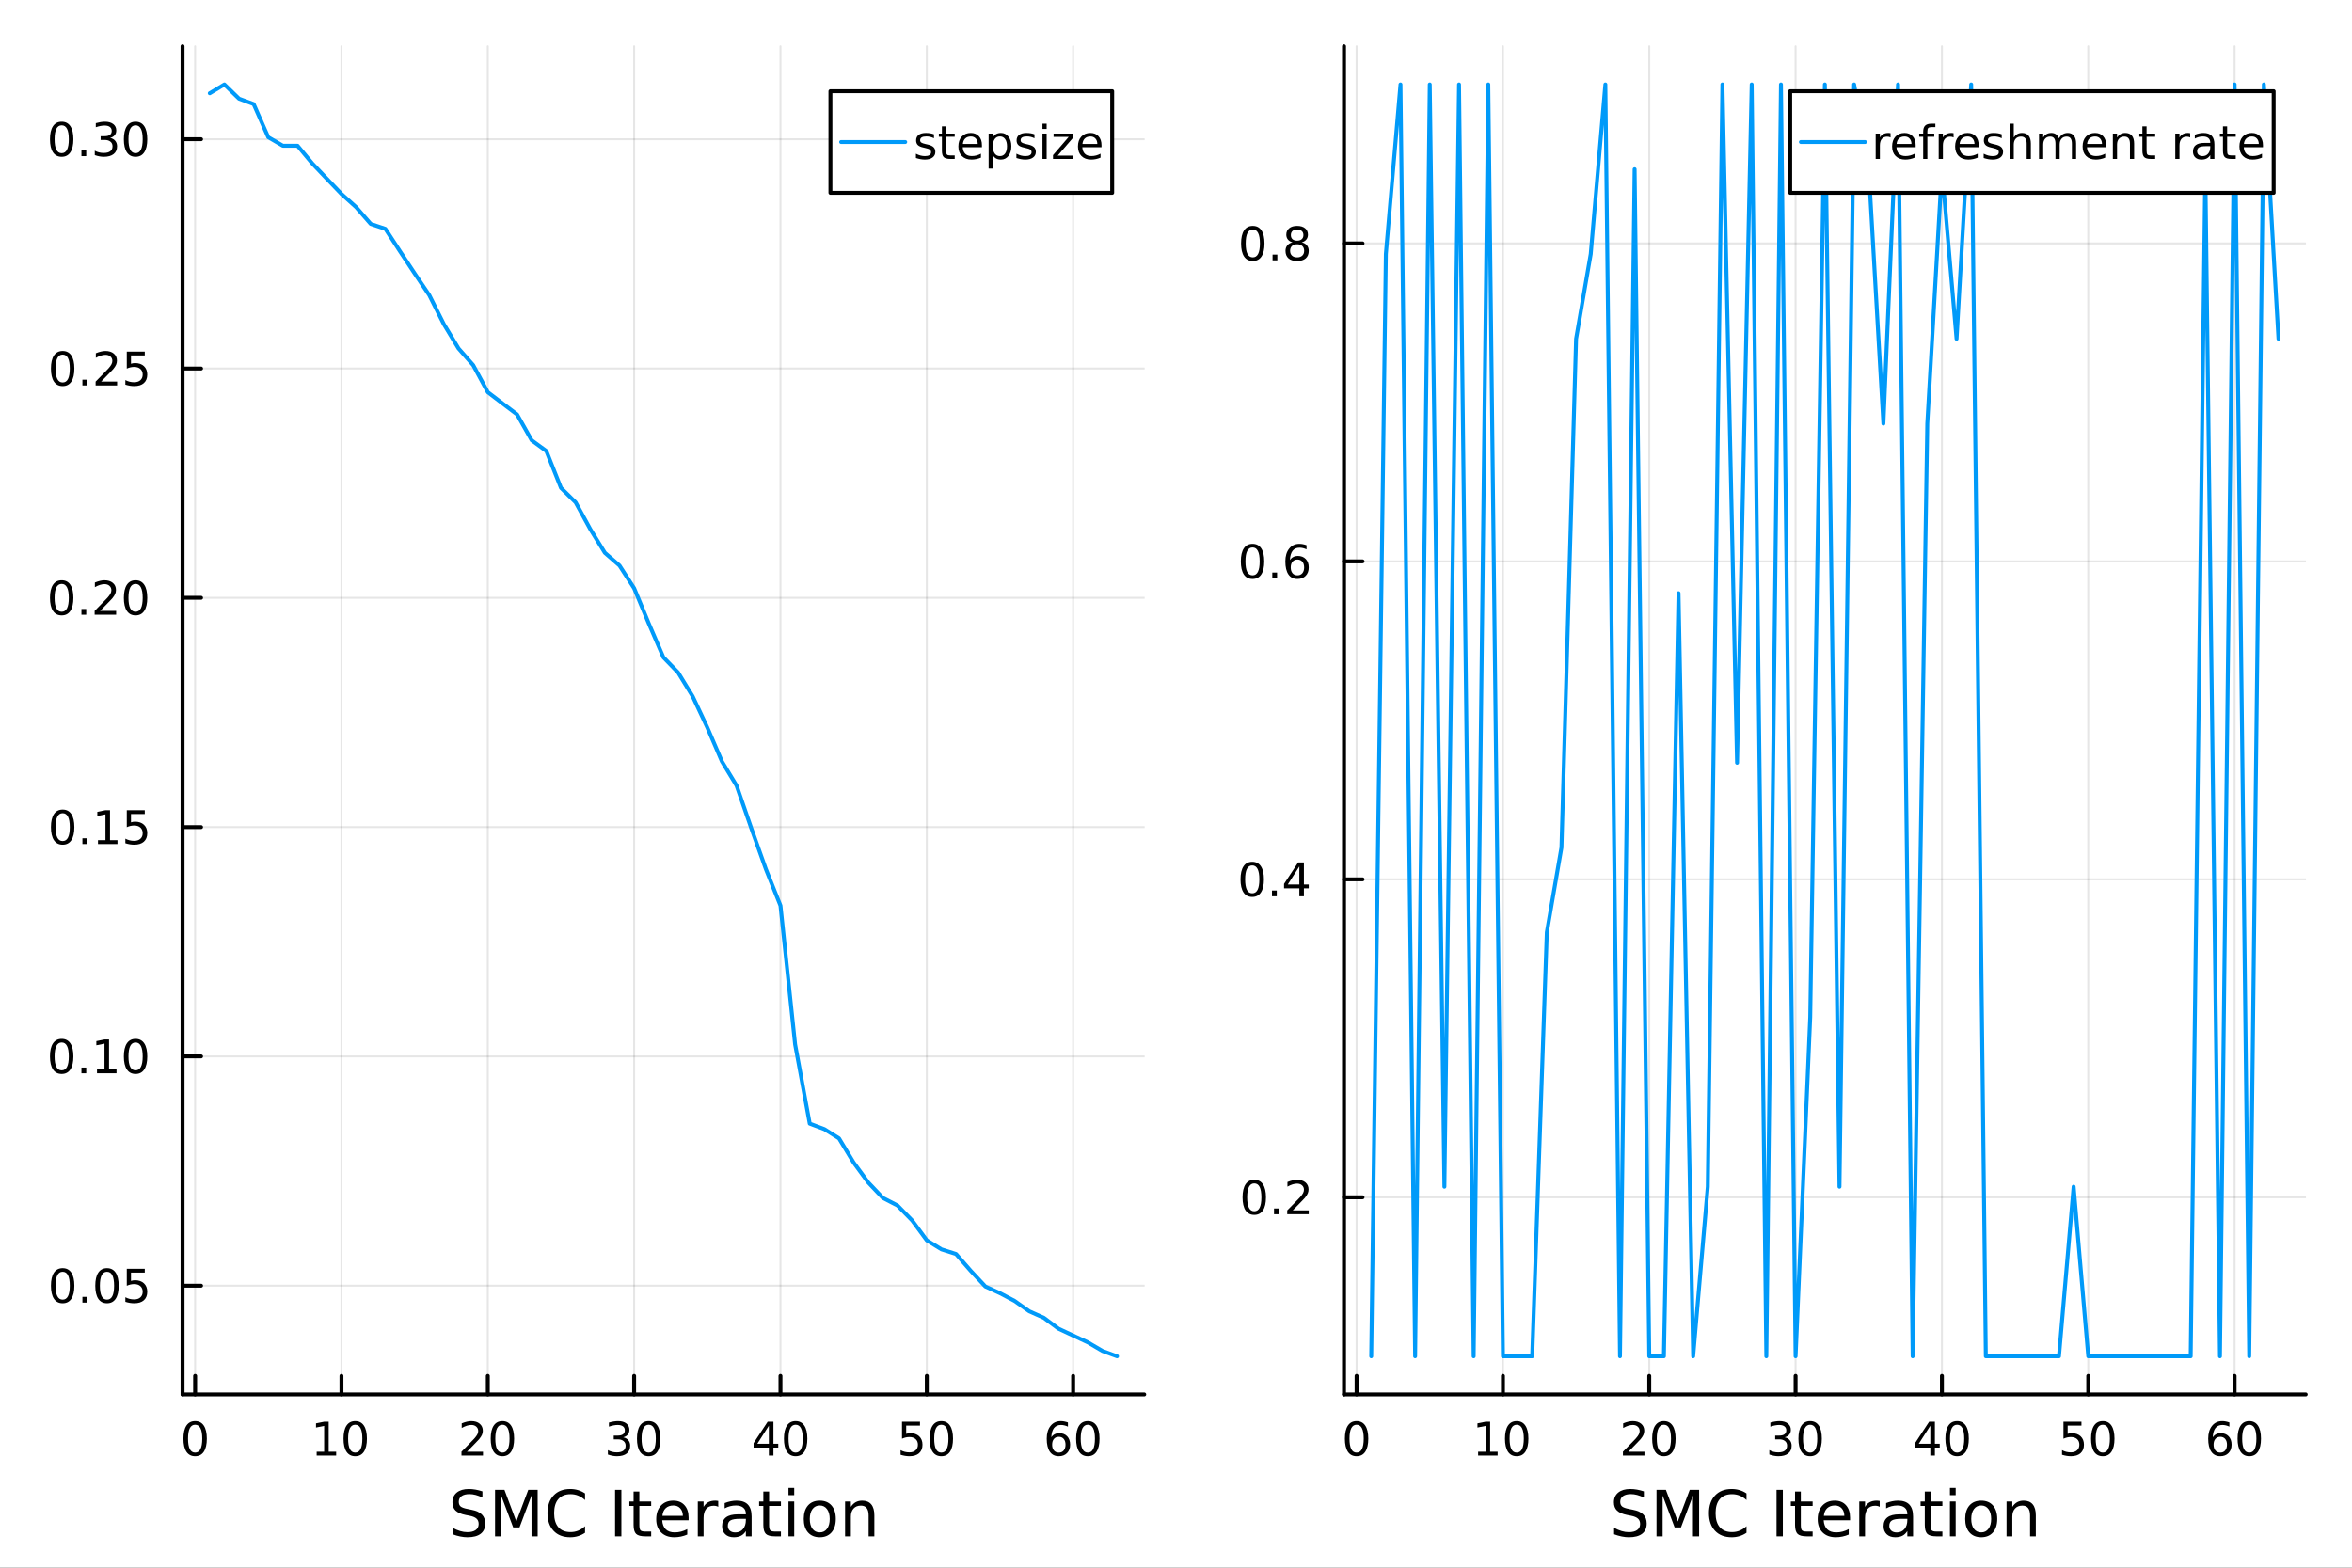 <?xml version="1.0" encoding="utf-8"?>
<svg xmlns="http://www.w3.org/2000/svg" xmlns:xlink="http://www.w3.org/1999/xlink" width="600" height="400" viewBox="0 0 2400 1600">
<rect x="0" y="0" width="2400" height="1600" fill="#333333" stroke="none"/>
<defs>
  <clipPath id="clip850">
    <rect x="0" y="0" width="2400" height="1600"/>
  </clipPath>
</defs>
<path clip-path="url(#clip850)" d="M0 1600 L2400 1600 L2400 0 L0 0  Z" fill="#ffffff" fill-rule="evenodd" fill-opacity="1"/>
<defs>
  <clipPath id="clip851">
    <rect x="480" y="0" width="1681" height="1600"/>
  </clipPath>
</defs>
<path clip-path="url(#clip850)" d="M186.274 1423.18 L1167.59 1423.18 L1167.59 47.244 L186.274 47.244  Z" fill="#ffffff" fill-rule="evenodd" fill-opacity="1"/>
<defs>
  <clipPath id="clip852">
    <rect x="186" y="47" width="982" height="1377"/>
  </clipPath>
</defs>
<polyline clip-path="url(#clip852)" style="stroke:#000000; stroke-linecap:round; stroke-linejoin:round; stroke-width:2; stroke-opacity:0.1; fill:none" points="199.115,1423.18 199.115,47.244 "/>
<polyline clip-path="url(#clip852)" style="stroke:#000000; stroke-linecap:round; stroke-linejoin:round; stroke-width:2; stroke-opacity:0.1; fill:none" points="348.434,1423.18 348.434,47.244 "/>
<polyline clip-path="url(#clip852)" style="stroke:#000000; stroke-linecap:round; stroke-linejoin:round; stroke-width:2; stroke-opacity:0.1; fill:none" points="497.752,1423.18 497.752,47.244 "/>
<polyline clip-path="url(#clip852)" style="stroke:#000000; stroke-linecap:round; stroke-linejoin:round; stroke-width:2; stroke-opacity:0.1; fill:none" points="647.07,1423.18 647.07,47.244 "/>
<polyline clip-path="url(#clip852)" style="stroke:#000000; stroke-linecap:round; stroke-linejoin:round; stroke-width:2; stroke-opacity:0.1; fill:none" points="796.389,1423.18 796.389,47.244 "/>
<polyline clip-path="url(#clip852)" style="stroke:#000000; stroke-linecap:round; stroke-linejoin:round; stroke-width:2; stroke-opacity:0.1; fill:none" points="945.707,1423.18 945.707,47.244 "/>
<polyline clip-path="url(#clip852)" style="stroke:#000000; stroke-linecap:round; stroke-linejoin:round; stroke-width:2; stroke-opacity:0.1; fill:none" points="1095.03,1423.18 1095.03,47.244 "/>
<polyline clip-path="url(#clip852)" style="stroke:#000000; stroke-linecap:round; stroke-linejoin:round; stroke-width:2; stroke-opacity:0.1; fill:none" points="186.274,1312.18 1167.59,1312.18 "/>
<polyline clip-path="url(#clip852)" style="stroke:#000000; stroke-linecap:round; stroke-linejoin:round; stroke-width:2; stroke-opacity:0.1; fill:none" points="186.274,1078.16 1167.59,1078.16 "/>
<polyline clip-path="url(#clip852)" style="stroke:#000000; stroke-linecap:round; stroke-linejoin:round; stroke-width:2; stroke-opacity:0.1; fill:none" points="186.274,844.147 1167.59,844.147 "/>
<polyline clip-path="url(#clip852)" style="stroke:#000000; stroke-linecap:round; stroke-linejoin:round; stroke-width:2; stroke-opacity:0.1; fill:none" points="186.274,610.13 1167.59,610.13 "/>
<polyline clip-path="url(#clip852)" style="stroke:#000000; stroke-linecap:round; stroke-linejoin:round; stroke-width:2; stroke-opacity:0.1; fill:none" points="186.274,376.113 1167.59,376.113 "/>
<polyline clip-path="url(#clip852)" style="stroke:#000000; stroke-linecap:round; stroke-linejoin:round; stroke-width:2; stroke-opacity:0.1; fill:none" points="186.274,142.096 1167.59,142.096 "/>
<polyline clip-path="url(#clip850)" style="stroke:#000000; stroke-linecap:round; stroke-linejoin:round; stroke-width:4; stroke-opacity:1; fill:none" points="186.274,1423.18 1167.59,1423.18 "/>
<polyline clip-path="url(#clip850)" style="stroke:#000000; stroke-linecap:round; stroke-linejoin:round; stroke-width:4; stroke-opacity:1; fill:none" points="199.115,1423.18 199.115,1404.28 "/>
<polyline clip-path="url(#clip850)" style="stroke:#000000; stroke-linecap:round; stroke-linejoin:round; stroke-width:4; stroke-opacity:1; fill:none" points="348.434,1423.18 348.434,1404.28 "/>
<polyline clip-path="url(#clip850)" style="stroke:#000000; stroke-linecap:round; stroke-linejoin:round; stroke-width:4; stroke-opacity:1; fill:none" points="497.752,1423.18 497.752,1404.28 "/>
<polyline clip-path="url(#clip850)" style="stroke:#000000; stroke-linecap:round; stroke-linejoin:round; stroke-width:4; stroke-opacity:1; fill:none" points="647.07,1423.18 647.07,1404.28 "/>
<polyline clip-path="url(#clip850)" style="stroke:#000000; stroke-linecap:round; stroke-linejoin:round; stroke-width:4; stroke-opacity:1; fill:none" points="796.389,1423.18 796.389,1404.28 "/>
<polyline clip-path="url(#clip850)" style="stroke:#000000; stroke-linecap:round; stroke-linejoin:round; stroke-width:4; stroke-opacity:1; fill:none" points="945.707,1423.18 945.707,1404.28 "/>
<polyline clip-path="url(#clip850)" style="stroke:#000000; stroke-linecap:round; stroke-linejoin:round; stroke-width:4; stroke-opacity:1; fill:none" points="1095.03,1423.18 1095.03,1404.28 "/>
<path clip-path="url(#clip850)" d="M199.115 1454.1 Q195.504 1454.1 193.676 1457.66 Q191.87 1461.2 191.87 1468.33 Q191.87 1475.44 193.676 1479.01 Q195.504 1482.55 199.115 1482.55 Q202.75 1482.55 204.555 1479.01 Q206.384 1475.44 206.384 1468.33 Q206.384 1461.2 204.555 1457.66 Q202.75 1454.1 199.115 1454.1 M199.115 1450.39 Q204.926 1450.39 207.981 1455 Q211.06 1459.58 211.06 1468.33 Q211.06 1477.06 207.981 1481.67 Q204.926 1486.25 199.115 1486.25 Q193.305 1486.25 190.227 1481.67 Q187.171 1477.06 187.171 1468.33 Q187.171 1459.58 190.227 1455 Q193.305 1450.39 199.115 1450.39 Z" fill="#000000" fill-rule="nonzero" fill-opacity="1" /><path clip-path="url(#clip850)" d="M323.121 1481.64 L330.76 1481.64 L330.76 1455.28 L322.45 1456.95 L322.45 1452.69 L330.714 1451.02 L335.39 1451.02 L335.39 1481.64 L343.029 1481.64 L343.029 1485.58 L323.121 1485.58 L323.121 1481.64 Z" fill="#000000" fill-rule="nonzero" fill-opacity="1" /><path clip-path="url(#clip850)" d="M362.473 1454.1 Q358.862 1454.1 357.033 1457.66 Q355.228 1461.2 355.228 1468.33 Q355.228 1475.44 357.033 1479.01 Q358.862 1482.55 362.473 1482.55 Q366.107 1482.55 367.913 1479.01 Q369.741 1475.44 369.741 1468.33 Q369.741 1461.2 367.913 1457.66 Q366.107 1454.1 362.473 1454.1 M362.473 1450.39 Q368.283 1450.39 371.339 1455 Q374.417 1459.58 374.417 1468.33 Q374.417 1477.06 371.339 1481.67 Q368.283 1486.25 362.473 1486.25 Q356.663 1486.25 353.584 1481.67 Q350.529 1477.06 350.529 1468.33 Q350.529 1459.58 353.584 1455 Q356.663 1450.39 362.473 1450.39 Z" fill="#000000" fill-rule="nonzero" fill-opacity="1" /><path clip-path="url(#clip850)" d="M476.525 1481.64 L492.845 1481.64 L492.845 1485.58 L470.9 1485.58 L470.9 1481.64 Q473.562 1478.89 478.146 1474.26 Q482.752 1469.61 483.933 1468.27 Q486.178 1465.74 487.058 1464.01 Q487.96 1462.25 487.96 1460.56 Q487.96 1457.8 486.016 1456.07 Q484.095 1454.33 480.993 1454.33 Q478.794 1454.33 476.34 1455.09 Q473.909 1455.86 471.132 1457.41 L471.132 1452.69 Q473.956 1451.55 476.409 1450.97 Q478.863 1450.39 480.9 1450.39 Q486.271 1450.39 489.465 1453.08 Q492.659 1455.77 492.659 1460.26 Q492.659 1462.39 491.849 1464.31 Q491.062 1466.2 488.956 1468.8 Q488.377 1469.47 485.275 1472.69 Q482.173 1475.88 476.525 1481.64 Z" fill="#000000" fill-rule="nonzero" fill-opacity="1" /><path clip-path="url(#clip850)" d="M512.659 1454.1 Q509.048 1454.1 507.219 1457.66 Q505.414 1461.2 505.414 1468.33 Q505.414 1475.44 507.219 1479.01 Q509.048 1482.55 512.659 1482.55 Q516.294 1482.55 518.099 1479.01 Q519.928 1475.44 519.928 1468.33 Q519.928 1461.2 518.099 1457.66 Q516.294 1454.1 512.659 1454.1 M512.659 1450.39 Q518.469 1450.39 521.525 1455 Q524.604 1459.58 524.604 1468.33 Q524.604 1477.06 521.525 1481.67 Q518.469 1486.25 512.659 1486.25 Q506.849 1486.25 503.77 1481.67 Q500.715 1477.06 500.715 1468.33 Q500.715 1459.58 503.77 1455 Q506.849 1450.39 512.659 1450.39 Z" fill="#000000" fill-rule="nonzero" fill-opacity="1" /><path clip-path="url(#clip850)" d="M635.913 1466.95 Q639.269 1467.66 641.144 1469.93 Q643.042 1472.2 643.042 1475.53 Q643.042 1480.65 639.524 1483.45 Q636.005 1486.25 629.524 1486.25 Q627.348 1486.25 625.033 1485.81 Q622.742 1485.39 620.288 1484.54 L620.288 1480.02 Q622.232 1481.16 624.547 1481.74 Q626.862 1482.32 629.385 1482.32 Q633.783 1482.32 636.075 1480.58 Q638.39 1478.84 638.39 1475.53 Q638.39 1472.48 636.237 1470.77 Q634.107 1469.03 630.288 1469.03 L626.26 1469.03 L626.26 1465.19 L630.473 1465.19 Q633.922 1465.19 635.751 1463.82 Q637.58 1462.43 637.58 1459.84 Q637.58 1457.18 635.681 1455.77 Q633.806 1454.33 630.288 1454.33 Q628.367 1454.33 626.168 1454.75 Q623.969 1455.16 621.33 1456.04 L621.33 1451.88 Q623.992 1451.14 626.306 1450.77 Q628.644 1450.39 630.705 1450.39 Q636.029 1450.39 639.13 1452.83 Q642.232 1455.23 642.232 1459.35 Q642.232 1462.22 640.589 1464.21 Q638.945 1466.18 635.913 1466.95 Z" fill="#000000" fill-rule="nonzero" fill-opacity="1" /><path clip-path="url(#clip850)" d="M661.908 1454.1 Q658.297 1454.1 656.468 1457.66 Q654.663 1461.2 654.663 1468.33 Q654.663 1475.44 656.468 1479.01 Q658.297 1482.55 661.908 1482.55 Q665.542 1482.55 667.348 1479.01 Q669.177 1475.44 669.177 1468.33 Q669.177 1461.2 667.348 1457.66 Q665.542 1454.1 661.908 1454.1 M661.908 1450.39 Q667.718 1450.39 670.774 1455 Q673.853 1459.58 673.853 1468.33 Q673.853 1477.06 670.774 1481.67 Q667.718 1486.25 661.908 1486.25 Q656.098 1486.25 653.019 1481.67 Q649.964 1477.06 649.964 1468.33 Q649.964 1459.58 653.019 1455 Q656.098 1450.39 661.908 1450.39 Z" fill="#000000" fill-rule="nonzero" fill-opacity="1" /><path clip-path="url(#clip850)" d="M784.56 1455.09 L772.754 1473.54 L784.56 1473.54 L784.56 1455.09 M783.333 1451.02 L789.213 1451.02 L789.213 1473.54 L794.143 1473.54 L794.143 1477.43 L789.213 1477.43 L789.213 1485.58 L784.56 1485.58 L784.56 1477.43 L768.958 1477.43 L768.958 1472.92 L783.333 1451.02 Z" fill="#000000" fill-rule="nonzero" fill-opacity="1" /><path clip-path="url(#clip850)" d="M811.875 1454.1 Q808.263 1454.1 806.435 1457.66 Q804.629 1461.2 804.629 1468.33 Q804.629 1475.44 806.435 1479.01 Q808.263 1482.55 811.875 1482.55 Q815.509 1482.55 817.314 1479.01 Q819.143 1475.44 819.143 1468.33 Q819.143 1461.2 817.314 1457.66 Q815.509 1454.1 811.875 1454.1 M811.875 1450.39 Q817.685 1450.39 820.74 1455 Q823.819 1459.58 823.819 1468.33 Q823.819 1477.06 820.74 1481.67 Q817.685 1486.25 811.875 1486.25 Q806.064 1486.25 802.986 1481.67 Q799.93 1477.06 799.93 1468.33 Q799.93 1459.58 802.986 1455 Q806.064 1450.39 811.875 1450.39 Z" fill="#000000" fill-rule="nonzero" fill-opacity="1" /><path clip-path="url(#clip850)" d="M920.406 1451.02 L938.762 1451.02 L938.762 1454.96 L924.688 1454.96 L924.688 1463.43 Q925.707 1463.08 926.725 1462.92 Q927.744 1462.73 928.762 1462.73 Q934.549 1462.73 937.929 1465.9 Q941.309 1469.08 941.309 1474.49 Q941.309 1480.07 937.836 1483.17 Q934.364 1486.25 928.045 1486.25 Q925.869 1486.25 923.6 1485.88 Q921.355 1485.51 918.948 1484.77 L918.948 1480.07 Q921.031 1481.2 923.253 1481.76 Q925.475 1482.32 927.952 1482.32 Q931.957 1482.32 934.295 1480.21 Q936.633 1478.1 936.633 1474.49 Q936.633 1470.88 934.295 1468.77 Q931.957 1466.67 927.952 1466.67 Q926.077 1466.67 924.202 1467.08 Q922.35 1467.5 920.406 1468.38 L920.406 1451.02 Z" fill="#000000" fill-rule="nonzero" fill-opacity="1" /><path clip-path="url(#clip850)" d="M960.522 1454.1 Q956.91 1454.1 955.082 1457.66 Q953.276 1461.2 953.276 1468.33 Q953.276 1475.44 955.082 1479.01 Q956.91 1482.55 960.522 1482.55 Q964.156 1482.55 965.961 1479.01 Q967.79 1475.44 967.79 1468.33 Q967.79 1461.2 965.961 1457.66 Q964.156 1454.1 960.522 1454.1 M960.522 1450.39 Q966.332 1450.39 969.387 1455 Q972.466 1459.58 972.466 1468.33 Q972.466 1477.06 969.387 1481.67 Q966.332 1486.25 960.522 1486.25 Q954.711 1486.25 951.633 1481.67 Q948.577 1477.06 948.577 1468.33 Q948.577 1459.58 951.633 1455 Q954.711 1450.39 960.522 1450.39 Z" fill="#000000" fill-rule="nonzero" fill-opacity="1" /><path clip-path="url(#clip850)" d="M1080.43 1466.44 Q1077.28 1466.44 1075.43 1468.59 Q1073.6 1470.74 1073.6 1474.49 Q1073.6 1478.22 1075.43 1480.39 Q1077.28 1482.55 1080.43 1482.55 Q1083.58 1482.55 1085.41 1480.39 Q1087.26 1478.22 1087.26 1474.49 Q1087.26 1470.74 1085.41 1468.59 Q1083.58 1466.44 1080.43 1466.44 M1089.71 1451.78 L1089.71 1456.04 Q1087.95 1455.21 1086.15 1454.77 Q1084.37 1454.33 1082.61 1454.33 Q1077.98 1454.33 1075.52 1457.45 Q1073.09 1460.58 1072.75 1466.9 Q1074.11 1464.89 1076.17 1463.82 Q1078.23 1462.73 1080.71 1462.73 Q1085.92 1462.73 1088.93 1465.9 Q1091.96 1469.05 1091.96 1474.49 Q1091.96 1479.82 1088.81 1483.03 Q1085.66 1486.25 1080.43 1486.25 Q1074.43 1486.25 1071.26 1481.67 Q1068.09 1477.06 1068.09 1468.33 Q1068.09 1460.14 1071.98 1455.28 Q1075.87 1450.39 1082.42 1450.39 Q1084.18 1450.39 1085.96 1450.74 Q1087.77 1451.09 1089.71 1451.78 Z" fill="#000000" fill-rule="nonzero" fill-opacity="1" /><path clip-path="url(#clip850)" d="M1110.01 1454.1 Q1106.4 1454.1 1104.57 1457.66 Q1102.77 1461.2 1102.77 1468.33 Q1102.77 1475.44 1104.57 1479.01 Q1106.4 1482.55 1110.01 1482.55 Q1113.65 1482.55 1115.45 1479.01 Q1117.28 1475.44 1117.28 1468.33 Q1117.28 1461.2 1115.45 1457.66 Q1113.65 1454.1 1110.01 1454.1 M1110.01 1450.39 Q1115.82 1450.39 1118.88 1455 Q1121.96 1459.58 1121.96 1468.33 Q1121.96 1477.06 1118.88 1481.67 Q1115.82 1486.25 1110.01 1486.25 Q1104.2 1486.25 1101.12 1481.67 Q1098.07 1477.06 1098.07 1468.33 Q1098.07 1459.58 1101.12 1455 Q1104.2 1450.39 1110.01 1450.39 Z" fill="#000000" fill-rule="nonzero" fill-opacity="1" /><path clip-path="url(#clip850)" d="M492.265 1522.08 L492.265 1528.35 Q488.604 1526.6 485.358 1525.74 Q482.111 1524.88 479.088 1524.88 Q473.836 1524.88 470.971 1526.92 Q468.139 1528.96 468.139 1532.71 Q468.139 1535.87 470.017 1537.49 Q471.926 1539.08 477.21 1540.07 L481.093 1540.86 Q488.286 1542.23 491.692 1545.7 Q495.129 1549.14 495.129 1554.93 Q495.129 1561.84 490.482 1565.4 Q485.867 1568.97 476.923 1568.97 Q473.55 1568.97 469.73 1568.2 Q465.943 1567.44 461.868 1565.94 L461.868 1559.32 Q465.783 1561.52 469.539 1562.63 Q473.295 1563.75 476.923 1563.75 Q482.43 1563.75 485.422 1561.58 Q488.413 1559.42 488.413 1555.41 Q488.413 1551.91 486.249 1549.93 Q484.117 1547.96 479.215 1546.97 L475.3 1546.21 Q468.107 1544.78 464.892 1541.72 Q461.678 1538.67 461.678 1533.22 Q461.678 1526.92 466.102 1523.29 Q470.558 1519.66 478.356 1519.66 Q481.698 1519.66 485.167 1520.27 Q488.636 1520.87 492.265 1522.08 Z" fill="#000000" fill-rule="nonzero" fill-opacity="1" /><path clip-path="url(#clip850)" d="M505.155 1520.52 L514.736 1520.52 L526.862 1552.86 L539.053 1520.52 L548.633 1520.52 L548.633 1568.04 L542.363 1568.04 L542.363 1526.32 L530.109 1558.91 L523.648 1558.91 L511.394 1526.32 L511.394 1568.04 L505.155 1568.04 L505.155 1520.52 Z" fill="#000000" fill-rule="nonzero" fill-opacity="1" /><path clip-path="url(#clip850)" d="M596.981 1524.18 L596.981 1530.96 Q593.734 1527.94 590.042 1526.44 Q586.382 1524.95 582.244 1524.95 Q574.096 1524.95 569.767 1529.95 Q565.439 1534.91 565.439 1544.33 Q565.439 1553.72 569.767 1558.72 Q574.096 1563.68 582.244 1563.68 Q586.382 1563.68 590.042 1562.19 Q593.734 1560.69 596.981 1557.67 L596.981 1564.38 Q593.607 1566.68 589.819 1567.82 Q586.063 1568.97 581.862 1568.97 Q571.072 1568.97 564.866 1562.38 Q558.659 1555.76 558.659 1544.33 Q558.659 1532.87 564.866 1526.28 Q571.072 1519.66 581.862 1519.66 Q586.127 1519.66 589.883 1520.81 Q593.67 1521.92 596.981 1524.18 Z" fill="#000000" fill-rule="nonzero" fill-opacity="1" /><path clip-path="url(#clip850)" d="M627.631 1520.52 L634.061 1520.52 L634.061 1568.04 L627.631 1568.04 L627.631 1520.52 Z" fill="#000000" fill-rule="nonzero" fill-opacity="1" /><path clip-path="url(#clip850)" d="M652.394 1522.27 L652.394 1532.4 L664.457 1532.4 L664.457 1536.95 L652.394 1536.95 L652.394 1556.3 Q652.394 1560.66 653.572 1561.9 Q654.781 1563.14 658.442 1563.14 L664.457 1563.14 L664.457 1568.04 L658.442 1568.04 Q651.662 1568.04 649.084 1565.53 Q646.506 1562.98 646.506 1556.3 L646.506 1536.95 L642.209 1536.95 L642.209 1532.4 L646.506 1532.4 L646.506 1522.27 L652.394 1522.27 Z" fill="#000000" fill-rule="nonzero" fill-opacity="1" /><path clip-path="url(#clip850)" d="M702.651 1548.76 L702.651 1551.62 L675.724 1551.62 Q676.106 1557.67 679.353 1560.85 Q682.631 1564 688.456 1564 Q691.83 1564 694.981 1563.17 Q698.164 1562.35 701.283 1560.69 L701.283 1566.23 Q698.132 1567.57 694.822 1568.27 Q691.511 1568.97 688.106 1568.97 Q679.576 1568.97 674.579 1564 Q669.613 1559.04 669.613 1550.57 Q669.613 1541.82 674.324 1536.69 Q679.066 1531.54 687.087 1531.54 Q694.28 1531.54 698.45 1536.18 Q702.651 1540.8 702.651 1548.76 M696.795 1547.04 Q696.731 1542.23 694.089 1539.37 Q691.48 1536.5 687.151 1536.5 Q682.249 1536.5 679.289 1539.27 Q676.361 1542.04 675.915 1547.07 L696.795 1547.04 Z" fill="#000000" fill-rule="nonzero" fill-opacity="1" /><path clip-path="url(#clip850)" d="M732.92 1537.87 Q731.934 1537.3 730.756 1537.04 Q729.61 1536.76 728.21 1536.76 Q723.244 1536.76 720.571 1540 Q717.929 1543.22 717.929 1549.27 L717.929 1568.04 L712.041 1568.04 L712.041 1532.4 L717.929 1532.4 L717.929 1537.93 Q719.775 1534.69 722.735 1533.13 Q725.695 1531.54 729.928 1531.54 Q730.533 1531.54 731.265 1531.63 Q731.997 1531.7 732.888 1531.85 L732.92 1537.87 Z" fill="#000000" fill-rule="nonzero" fill-opacity="1" /><path clip-path="url(#clip850)" d="M755.264 1550.12 Q748.166 1550.12 745.429 1551.75 Q742.692 1553.37 742.692 1557.29 Q742.692 1560.4 744.729 1562.25 Q746.798 1564.07 750.33 1564.07 Q755.2 1564.07 758.128 1560.63 Q761.089 1557.16 761.089 1551.43 L761.089 1550.12 L755.264 1550.12 M766.945 1547.71 L766.945 1568.04 L761.089 1568.04 L761.089 1562.63 Q759.083 1565.88 756.091 1567.44 Q753.1 1568.97 748.771 1568.97 Q743.296 1568.97 740.05 1565.91 Q736.835 1562.82 736.835 1557.67 Q736.835 1551.65 740.846 1548.6 Q744.888 1545.54 752.877 1545.54 L761.089 1545.54 L761.089 1544.97 Q761.089 1540.93 758.415 1538.73 Q755.773 1536.5 750.967 1536.5 Q747.912 1536.5 745.015 1537.23 Q742.119 1537.97 739.445 1539.43 L739.445 1534.02 Q742.66 1532.78 745.684 1532.17 Q748.707 1531.54 751.572 1531.54 Q759.306 1531.54 763.126 1535.55 Q766.945 1539.56 766.945 1547.71 Z" fill="#000000" fill-rule="nonzero" fill-opacity="1" /><path clip-path="url(#clip850)" d="M784.801 1522.27 L784.801 1532.4 L796.864 1532.4 L796.864 1536.95 L784.801 1536.95 L784.801 1556.3 Q784.801 1560.66 785.978 1561.9 Q787.188 1563.14 790.848 1563.14 L796.864 1563.14 L796.864 1568.04 L790.848 1568.04 Q784.069 1568.04 781.491 1565.53 Q778.913 1562.98 778.913 1556.3 L778.913 1536.95 L774.616 1536.95 L774.616 1532.4 L778.913 1532.4 L778.913 1522.27 L784.801 1522.27 Z" fill="#000000" fill-rule="nonzero" fill-opacity="1" /><path clip-path="url(#clip850)" d="M804.566 1532.4 L810.423 1532.4 L810.423 1568.04 L804.566 1568.04 L804.566 1532.4 M804.566 1518.52 L810.423 1518.52 L810.423 1525.93 L804.566 1525.93 L804.566 1518.52 Z" fill="#000000" fill-rule="nonzero" fill-opacity="1" /><path clip-path="url(#clip850)" d="M836.49 1536.5 Q831.78 1536.5 829.042 1540.19 Q826.305 1543.85 826.305 1550.25 Q826.305 1556.65 829.011 1560.34 Q831.748 1564 836.49 1564 Q841.169 1564 843.906 1560.31 Q846.644 1556.62 846.644 1550.25 Q846.644 1543.92 843.906 1540.23 Q841.169 1536.5 836.49 1536.5 M836.49 1531.54 Q844.129 1531.54 848.49 1536.5 Q852.85 1541.47 852.85 1550.25 Q852.85 1559 848.49 1564 Q844.129 1568.97 836.49 1568.97 Q828.82 1568.97 824.459 1564 Q820.13 1559 820.13 1550.25 Q820.13 1541.47 824.459 1536.5 Q828.82 1531.54 836.49 1531.54 Z" fill="#000000" fill-rule="nonzero" fill-opacity="1" /><path clip-path="url(#clip850)" d="M892.19 1546.53 L892.19 1568.04 L886.334 1568.04 L886.334 1546.72 Q886.334 1541.66 884.36 1539.14 Q882.387 1536.63 878.44 1536.63 Q873.698 1536.63 870.961 1539.65 Q868.223 1542.68 868.223 1547.9 L868.223 1568.04 L862.335 1568.04 L862.335 1532.4 L868.223 1532.4 L868.223 1537.93 Q870.324 1534.72 873.157 1533.13 Q876.021 1531.54 879.745 1531.54 Q885.888 1531.54 889.039 1535.36 Q892.19 1539.14 892.19 1546.53 Z" fill="#000000" fill-rule="nonzero" fill-opacity="1" /><polyline clip-path="url(#clip850)" style="stroke:#000000; stroke-linecap:round; stroke-linejoin:round; stroke-width:4; stroke-opacity:1; fill:none" points="186.274,1423.18 186.274,47.244 "/>
<polyline clip-path="url(#clip850)" style="stroke:#000000; stroke-linecap:round; stroke-linejoin:round; stroke-width:4; stroke-opacity:1; fill:none" points="186.274,1312.18 205.172,1312.18 "/>
<polyline clip-path="url(#clip850)" style="stroke:#000000; stroke-linecap:round; stroke-linejoin:round; stroke-width:4; stroke-opacity:1; fill:none" points="186.274,1078.16 205.172,1078.16 "/>
<polyline clip-path="url(#clip850)" style="stroke:#000000; stroke-linecap:round; stroke-linejoin:round; stroke-width:4; stroke-opacity:1; fill:none" points="186.274,844.147 205.172,844.147 "/>
<polyline clip-path="url(#clip850)" style="stroke:#000000; stroke-linecap:round; stroke-linejoin:round; stroke-width:4; stroke-opacity:1; fill:none" points="186.274,610.13 205.172,610.13 "/>
<polyline clip-path="url(#clip850)" style="stroke:#000000; stroke-linecap:round; stroke-linejoin:round; stroke-width:4; stroke-opacity:1; fill:none" points="186.274,376.113 205.172,376.113 "/>
<polyline clip-path="url(#clip850)" style="stroke:#000000; stroke-linecap:round; stroke-linejoin:round; stroke-width:4; stroke-opacity:1; fill:none" points="186.274,142.096 205.172,142.096 "/>
<path clip-path="url(#clip850)" d="M63.932 1297.98 Q60.321 1297.98 58.492 1301.55 Q56.687 1305.09 56.687 1312.22 Q56.687 1319.32 58.492 1322.89 Q60.321 1326.43 63.932 1326.43 Q67.566 1326.43 69.372 1322.89 Q71.2 1319.32 71.2 1312.22 Q71.2 1305.09 69.372 1301.55 Q67.566 1297.98 63.932 1297.98 M63.932 1294.28 Q69.742 1294.28 72.798 1298.88 Q75.876 1303.47 75.876 1312.22 Q75.876 1320.94 72.798 1325.55 Q69.742 1330.13 63.932 1330.13 Q58.122 1330.13 55.043 1325.55 Q51.987 1320.94 51.987 1312.22 Q51.987 1303.47 55.043 1298.88 Q58.122 1294.28 63.932 1294.28 Z" fill="#000000" fill-rule="nonzero" fill-opacity="1" /><path clip-path="url(#clip850)" d="M84.094 1323.58 L88.978 1323.58 L88.978 1329.46 L84.094 1329.46 L84.094 1323.58 Z" fill="#000000" fill-rule="nonzero" fill-opacity="1" /><path clip-path="url(#clip850)" d="M109.163 1297.98 Q105.552 1297.98 103.723 1301.55 Q101.918 1305.09 101.918 1312.22 Q101.918 1319.32 103.723 1322.89 Q105.552 1326.43 109.163 1326.43 Q112.797 1326.43 114.603 1322.89 Q116.432 1319.32 116.432 1312.22 Q116.432 1305.09 114.603 1301.55 Q112.797 1297.98 109.163 1297.98 M109.163 1294.28 Q114.973 1294.28 118.029 1298.88 Q121.107 1303.47 121.107 1312.22 Q121.107 1320.94 118.029 1325.55 Q114.973 1330.13 109.163 1330.13 Q103.353 1330.13 100.274 1325.55 Q97.219 1320.94 97.219 1312.22 Q97.219 1303.47 100.274 1298.88 Q103.353 1294.28 109.163 1294.28 Z" fill="#000000" fill-rule="nonzero" fill-opacity="1" /><path clip-path="url(#clip850)" d="M129.371 1294.9 L147.728 1294.9 L147.728 1298.84 L133.654 1298.84 L133.654 1307.31 Q134.672 1306.96 135.691 1306.8 Q136.709 1306.61 137.728 1306.61 Q143.515 1306.61 146.894 1309.79 Q150.274 1312.96 150.274 1318.37 Q150.274 1323.95 146.802 1327.05 Q143.33 1330.13 137.01 1330.13 Q134.834 1330.13 132.566 1329.76 Q130.32 1329.39 127.913 1328.65 L127.913 1323.95 Q129.996 1325.09 132.219 1325.64 Q134.441 1326.2 136.918 1326.2 Q140.922 1326.2 143.26 1324.09 Q145.598 1321.98 145.598 1318.37 Q145.598 1314.76 143.26 1312.66 Q140.922 1310.55 136.918 1310.55 Q135.043 1310.55 133.168 1310.97 Q131.316 1311.38 129.371 1312.26 L129.371 1294.9 Z" fill="#000000" fill-rule="nonzero" fill-opacity="1" /><path clip-path="url(#clip850)" d="M62.937 1063.96 Q59.325 1063.96 57.497 1067.53 Q55.691 1071.07 55.691 1078.2 Q55.691 1085.31 57.497 1088.87 Q59.325 1092.41 62.937 1092.41 Q66.571 1092.41 68.376 1088.87 Q70.205 1085.31 70.205 1078.2 Q70.205 1071.07 68.376 1067.53 Q66.571 1063.96 62.937 1063.96 M62.937 1060.26 Q68.747 1060.26 71.802 1064.87 Q74.881 1069.45 74.881 1078.2 Q74.881 1086.93 71.802 1091.53 Q68.747 1096.12 62.937 1096.12 Q57.126 1096.12 54.048 1091.53 Q50.992 1086.93 50.992 1078.2 Q50.992 1069.45 54.048 1064.87 Q57.126 1060.26 62.937 1060.26 Z" fill="#000000" fill-rule="nonzero" fill-opacity="1" /><path clip-path="url(#clip850)" d="M83.098 1089.56 L87.983 1089.56 L87.983 1095.44 L83.098 1095.44 L83.098 1089.56 Z" fill="#000000" fill-rule="nonzero" fill-opacity="1" /><path clip-path="url(#clip850)" d="M98.978 1091.51 L106.617 1091.51 L106.617 1065.14 L98.307 1066.81 L98.307 1062.55 L106.571 1060.88 L111.246 1060.88 L111.246 1091.51 L118.885 1091.51 L118.885 1095.44 L98.978 1095.44 L98.978 1091.51 Z" fill="#000000" fill-rule="nonzero" fill-opacity="1" /><path clip-path="url(#clip850)" d="M138.33 1063.96 Q134.719 1063.96 132.89 1067.53 Q131.084 1071.07 131.084 1078.2 Q131.084 1085.31 132.89 1088.87 Q134.719 1092.41 138.33 1092.41 Q141.964 1092.41 143.769 1088.87 Q145.598 1085.31 145.598 1078.2 Q145.598 1071.07 143.769 1067.53 Q141.964 1063.96 138.33 1063.96 M138.33 1060.26 Q144.14 1060.26 147.195 1064.87 Q150.274 1069.45 150.274 1078.2 Q150.274 1086.93 147.195 1091.53 Q144.14 1096.12 138.33 1096.12 Q132.519 1096.12 129.441 1091.53 Q126.385 1086.93 126.385 1078.2 Q126.385 1069.45 129.441 1064.87 Q132.519 1060.26 138.33 1060.26 Z" fill="#000000" fill-rule="nonzero" fill-opacity="1" /><path clip-path="url(#clip850)" d="M63.932 829.946 Q60.321 829.946 58.492 833.511 Q56.687 837.052 56.687 844.182 Q56.687 851.289 58.492 854.853 Q60.321 858.395 63.932 858.395 Q67.566 858.395 69.372 854.853 Q71.2 851.289 71.2 844.182 Q71.2 837.052 69.372 833.511 Q67.566 829.946 63.932 829.946 M63.932 826.242 Q69.742 826.242 72.798 830.849 Q75.876 835.432 75.876 844.182 Q75.876 852.909 72.798 857.515 Q69.742 862.099 63.932 862.099 Q58.122 862.099 55.043 857.515 Q51.987 852.909 51.987 844.182 Q51.987 835.432 55.043 830.849 Q58.122 826.242 63.932 826.242 Z" fill="#000000" fill-rule="nonzero" fill-opacity="1" /><path clip-path="url(#clip850)" d="M84.094 855.548 L88.978 855.548 L88.978 861.427 L84.094 861.427 L84.094 855.548 Z" fill="#000000" fill-rule="nonzero" fill-opacity="1" /><path clip-path="url(#clip850)" d="M99.973 857.492 L107.612 857.492 L107.612 831.127 L99.302 832.793 L99.302 828.534 L107.566 826.867 L112.242 826.867 L112.242 857.492 L119.881 857.492 L119.881 861.427 L99.973 861.427 L99.973 857.492 Z" fill="#000000" fill-rule="nonzero" fill-opacity="1" /><path clip-path="url(#clip850)" d="M129.371 826.867 L147.728 826.867 L147.728 830.803 L133.654 830.803 L133.654 839.275 Q134.672 838.927 135.691 838.765 Q136.709 838.58 137.728 838.58 Q143.515 838.58 146.894 841.752 Q150.274 844.923 150.274 850.339 Q150.274 855.918 146.802 859.02 Q143.33 862.099 137.01 862.099 Q134.834 862.099 132.566 861.728 Q130.32 861.358 127.913 860.617 L127.913 855.918 Q129.996 857.052 132.219 857.608 Q134.441 858.163 136.918 858.163 Q140.922 858.163 143.26 856.057 Q145.598 853.951 145.598 850.339 Q145.598 846.728 143.26 844.622 Q140.922 842.515 136.918 842.515 Q135.043 842.515 133.168 842.932 Q131.316 843.349 129.371 844.228 L129.371 826.867 Z" fill="#000000" fill-rule="nonzero" fill-opacity="1" /><path clip-path="url(#clip850)" d="M62.937 595.929 Q59.325 595.929 57.497 599.494 Q55.691 603.035 55.691 610.165 Q55.691 617.271 57.497 620.836 Q59.325 624.378 62.937 624.378 Q66.571 624.378 68.376 620.836 Q70.205 617.271 70.205 610.165 Q70.205 603.035 68.376 599.494 Q66.571 595.929 62.937 595.929 M62.937 592.225 Q68.747 592.225 71.802 596.832 Q74.881 601.415 74.881 610.165 Q74.881 618.892 71.802 623.498 Q68.747 628.081 62.937 628.081 Q57.126 628.081 54.048 623.498 Q50.992 618.892 50.992 610.165 Q50.992 601.415 54.048 596.832 Q57.126 592.225 62.937 592.225 Z" fill="#000000" fill-rule="nonzero" fill-opacity="1" /><path clip-path="url(#clip850)" d="M83.098 621.531 L87.983 621.531 L87.983 627.41 L83.098 627.41 L83.098 621.531 Z" fill="#000000" fill-rule="nonzero" fill-opacity="1" /><path clip-path="url(#clip850)" d="M102.196 623.475 L118.515 623.475 L118.515 627.41 L96.571 627.41 L96.571 623.475 Q99.233 620.72 103.816 616.091 Q108.422 611.438 109.603 610.095 Q111.848 607.572 112.728 605.836 Q113.631 604.077 113.631 602.387 Q113.631 599.633 111.686 597.896 Q109.765 596.16 106.663 596.16 Q104.464 596.16 102.01 596.924 Q99.58 597.688 96.802 599.239 L96.802 594.517 Q99.626 593.383 102.08 592.804 Q104.534 592.225 106.571 592.225 Q111.941 592.225 115.135 594.91 Q118.33 597.596 118.33 602.086 Q118.33 604.216 117.52 606.137 Q116.733 608.035 114.626 610.628 Q114.047 611.299 110.946 614.517 Q107.844 617.711 102.196 623.475 Z" fill="#000000" fill-rule="nonzero" fill-opacity="1" /><path clip-path="url(#clip850)" d="M138.33 595.929 Q134.719 595.929 132.89 599.494 Q131.084 603.035 131.084 610.165 Q131.084 617.271 132.89 620.836 Q134.719 624.378 138.33 624.378 Q141.964 624.378 143.769 620.836 Q145.598 617.271 145.598 610.165 Q145.598 603.035 143.769 599.494 Q141.964 595.929 138.33 595.929 M138.33 592.225 Q144.14 592.225 147.195 596.832 Q150.274 601.415 150.274 610.165 Q150.274 618.892 147.195 623.498 Q144.14 628.081 138.33 628.081 Q132.519 628.081 129.441 623.498 Q126.385 618.892 126.385 610.165 Q126.385 601.415 129.441 596.832 Q132.519 592.225 138.33 592.225 Z" fill="#000000" fill-rule="nonzero" fill-opacity="1" /><path clip-path="url(#clip850)" d="M63.932 361.912 Q60.321 361.912 58.492 365.476 Q56.687 369.018 56.687 376.148 Q56.687 383.254 58.492 386.819 Q60.321 390.361 63.932 390.361 Q67.566 390.361 69.372 386.819 Q71.2 383.254 71.2 376.148 Q71.2 369.018 69.372 365.476 Q67.566 361.912 63.932 361.912 M63.932 358.208 Q69.742 358.208 72.798 362.814 Q75.876 367.398 75.876 376.148 Q75.876 384.874 72.798 389.481 Q69.742 394.064 63.932 394.064 Q58.122 394.064 55.043 389.481 Q51.987 384.874 51.987 376.148 Q51.987 367.398 55.043 362.814 Q58.122 358.208 63.932 358.208 Z" fill="#000000" fill-rule="nonzero" fill-opacity="1" /><path clip-path="url(#clip850)" d="M84.094 387.513 L88.978 387.513 L88.978 393.393 L84.094 393.393 L84.094 387.513 Z" fill="#000000" fill-rule="nonzero" fill-opacity="1" /><path clip-path="url(#clip850)" d="M103.191 389.458 L119.51 389.458 L119.51 393.393 L97.566 393.393 L97.566 389.458 Q100.228 386.703 104.811 382.074 Q109.418 377.421 110.598 376.078 Q112.844 373.555 113.723 371.819 Q114.626 370.06 114.626 368.37 Q114.626 365.615 112.682 363.879 Q110.76 362.143 107.658 362.143 Q105.459 362.143 103.006 362.907 Q100.575 363.671 97.797 365.222 L97.797 360.5 Q100.621 359.365 103.075 358.787 Q105.529 358.208 107.566 358.208 Q112.936 358.208 116.131 360.893 Q119.325 363.578 119.325 368.069 Q119.325 370.199 118.515 372.12 Q117.728 374.018 115.621 376.611 Q115.043 377.282 111.941 380.5 Q108.839 383.694 103.191 389.458 Z" fill="#000000" fill-rule="nonzero" fill-opacity="1" /><path clip-path="url(#clip850)" d="M129.371 358.833 L147.728 358.833 L147.728 362.768 L133.654 362.768 L133.654 371.24 Q134.672 370.893 135.691 370.731 Q136.709 370.546 137.728 370.546 Q143.515 370.546 146.894 373.717 Q150.274 376.888 150.274 382.305 Q150.274 387.884 146.802 390.986 Q143.33 394.064 137.01 394.064 Q134.834 394.064 132.566 393.694 Q130.32 393.324 127.913 392.583 L127.913 387.884 Q129.996 389.018 132.219 389.574 Q134.441 390.129 136.918 390.129 Q140.922 390.129 143.26 388.023 Q145.598 385.916 145.598 382.305 Q145.598 378.694 143.26 376.587 Q140.922 374.481 136.918 374.481 Q135.043 374.481 133.168 374.898 Q131.316 375.314 129.371 376.194 L129.371 358.833 Z" fill="#000000" fill-rule="nonzero" fill-opacity="1" /><path clip-path="url(#clip850)" d="M62.937 127.894 Q59.325 127.894 57.497 131.459 Q55.691 135.001 55.691 142.13 Q55.691 149.237 57.497 152.802 Q59.325 156.343 62.937 156.343 Q66.571 156.343 68.376 152.802 Q70.205 149.237 70.205 142.13 Q70.205 135.001 68.376 131.459 Q66.571 127.894 62.937 127.894 M62.937 124.191 Q68.747 124.191 71.802 128.797 Q74.881 133.381 74.881 142.13 Q74.881 150.857 71.802 155.464 Q68.747 160.047 62.937 160.047 Q57.126 160.047 54.048 155.464 Q50.992 150.857 50.992 142.13 Q50.992 133.381 54.048 128.797 Q57.126 124.191 62.937 124.191 Z" fill="#000000" fill-rule="nonzero" fill-opacity="1" /><path clip-path="url(#clip850)" d="M83.098 153.496 L87.983 153.496 L87.983 159.376 L83.098 159.376 L83.098 153.496 Z" fill="#000000" fill-rule="nonzero" fill-opacity="1" /><path clip-path="url(#clip850)" d="M112.334 140.742 Q115.691 141.459 117.566 143.728 Q119.464 145.996 119.464 149.33 Q119.464 154.445 115.945 157.246 Q112.427 160.047 105.946 160.047 Q103.77 160.047 101.455 159.607 Q99.163 159.191 96.71 158.334 L96.71 153.82 Q98.654 154.954 100.969 155.533 Q103.284 156.112 105.807 156.112 Q110.205 156.112 112.496 154.376 Q114.811 152.64 114.811 149.33 Q114.811 146.274 112.658 144.561 Q110.529 142.825 106.709 142.825 L102.682 142.825 L102.682 138.982 L106.895 138.982 Q110.344 138.982 112.172 137.617 Q114.001 136.228 114.001 133.635 Q114.001 130.973 112.103 129.561 Q110.228 128.126 106.709 128.126 Q104.788 128.126 102.589 128.543 Q100.39 128.959 97.751 129.839 L97.751 125.672 Q100.413 124.932 102.728 124.561 Q105.066 124.191 107.126 124.191 Q112.45 124.191 115.552 126.621 Q118.654 129.029 118.654 133.149 Q118.654 136.019 117.01 138.01 Q115.367 139.978 112.334 140.742 Z" fill="#000000" fill-rule="nonzero" fill-opacity="1" /><path clip-path="url(#clip850)" d="M138.33 127.894 Q134.719 127.894 132.89 131.459 Q131.084 135.001 131.084 142.13 Q131.084 149.237 132.89 152.802 Q134.719 156.343 138.33 156.343 Q141.964 156.343 143.769 152.802 Q145.598 149.237 145.598 142.13 Q145.598 135.001 143.769 131.459 Q141.964 127.894 138.33 127.894 M138.33 124.191 Q144.14 124.191 147.195 128.797 Q150.274 133.381 150.274 142.13 Q150.274 150.857 147.195 155.464 Q144.14 160.047 138.33 160.047 Q132.519 160.047 129.441 155.464 Q126.385 150.857 126.385 142.13 Q126.385 133.381 129.441 128.797 Q132.519 124.191 138.33 124.191 Z" fill="#000000" fill-rule="nonzero" fill-opacity="1" /><polyline clip-path="url(#clip852)" style="stroke:#009af9; stroke-linecap:round; stroke-linejoin:round; stroke-width:4; stroke-opacity:1; fill:none" points="214.047,95.181 228.979,86.186 243.911,100.713 258.843,106.224 273.775,140.118 288.706,148.781 303.638,148.781 318.57,166.717 333.502,182.434 348.434,197.973 363.365,211.388 378.297,228.52 393.229,233.543 408.161,256.495 423.093,279.045 438.025,301.2 452.956,330.924 467.888,355.652 482.82,372.646 497.752,400.269 512.684,411.671 527.616,422.96 542.547,449.399 557.479,460.312 572.411,497.953 587.343,512.696 602.275,539.963 617.207,564.196 632.138,577.212 647.07,600.346 662.002,636.3 676.934,670.888 691.866,686.306 706.798,710.679 721.729,742.439 736.661,777.164 751.593,801.811 766.525,845.046 781.457,886.928 796.389,924.282 811.32,1065.81 826.252,1146.79 841.184,1152.41 856.116,1161.81 871.048,1186.5 885.979,1206.88 900.911,1222.63 915.843,1230.35 930.775,1245.63 945.707,1265.9 960.639,1275.1 975.57,1279.84 990.502,1296.95 1005.43,1312.96 1020.37,1319.85 1035.3,1327.73 1050.23,1338.29 1065.16,1344.96 1080.09,1356.06 1095.03,1363.06 1109.96,1370.02 1124.89,1378.75 1139.82,1384.24 "/>
<path clip-path="url(#clip850)" d="M847.377 196.789 L1134.88 196.789 L1134.88 93.109 L847.377 93.109  Z" fill="#ffffff" fill-rule="evenodd" fill-opacity="1"/>
<polyline clip-path="url(#clip850)" style="stroke:#000000; stroke-linecap:round; stroke-linejoin:round; stroke-width:4; stroke-opacity:1; fill:none" points="847.377,196.789 1134.88,196.789 1134.88,93.109 847.377,93.109 847.377,196.789 "/>
<polyline clip-path="url(#clip850)" style="stroke:#009af9; stroke-linecap:round; stroke-linejoin:round; stroke-width:4; stroke-opacity:1; fill:none" points="858.281,144.949 923.702,144.949 "/>
<path clip-path="url(#clip850)" d="M953.031 137.067 L953.031 141.094 Q951.226 140.169 949.281 139.706 Q947.337 139.243 945.254 139.243 Q942.082 139.243 940.485 140.215 Q938.911 141.187 938.911 143.131 Q938.911 144.613 940.045 145.469 Q941.18 146.303 944.606 147.067 L946.064 147.391 Q950.601 148.363 952.499 150.145 Q954.42 151.905 954.42 155.076 Q954.42 158.687 951.55 160.793 Q948.703 162.9 943.703 162.9 Q941.619 162.9 939.351 162.483 Q937.106 162.09 934.606 161.28 L934.606 156.881 Q936.967 158.108 939.258 158.733 Q941.55 159.335 943.795 159.335 Q946.805 159.335 948.425 158.317 Q950.045 157.275 950.045 155.4 Q950.045 153.664 948.865 152.738 Q947.707 151.812 943.749 150.956 L942.268 150.608 Q938.309 149.775 936.55 148.062 Q934.791 146.326 934.791 143.317 Q934.791 139.659 937.383 137.669 Q939.976 135.678 944.744 135.678 Q947.106 135.678 949.189 136.025 Q951.272 136.372 953.031 137.067 Z" fill="#000000" fill-rule="nonzero" fill-opacity="1" /><path clip-path="url(#clip850)" d="M965.416 128.942 L965.416 136.303 L974.189 136.303 L974.189 139.613 L965.416 139.613 L965.416 153.687 Q965.416 156.858 966.272 157.761 Q967.152 158.664 969.814 158.664 L974.189 158.664 L974.189 162.229 L969.814 162.229 Q964.883 162.229 963.008 160.4 Q961.133 158.548 961.133 153.687 L961.133 139.613 L958.008 139.613 L958.008 136.303 L961.133 136.303 L961.133 128.942 L965.416 128.942 Z" fill="#000000" fill-rule="nonzero" fill-opacity="1" /><path clip-path="url(#clip850)" d="M1001.97 148.201 L1001.97 150.284 L982.383 150.284 Q982.661 154.682 985.022 156.997 Q987.406 159.289 991.642 159.289 Q994.096 159.289 996.388 158.687 Q998.702 158.085 1000.97 156.881 L1000.97 160.909 Q998.679 161.881 996.272 162.391 Q993.865 162.9 991.388 162.9 Q985.184 162.9 981.55 159.289 Q977.939 155.678 977.939 149.52 Q977.939 143.155 981.365 139.428 Q984.814 135.678 990.647 135.678 Q995.878 135.678 998.911 139.057 Q1001.97 142.414 1001.97 148.201 M997.707 146.951 Q997.661 143.456 995.74 141.372 Q993.841 139.289 990.693 139.289 Q987.128 139.289 984.976 141.303 Q982.846 143.317 982.522 146.974 L997.707 146.951 Z" fill="#000000" fill-rule="nonzero" fill-opacity="1" /><path clip-path="url(#clip850)" d="M1013.08 158.34 L1013.08 172.09 L1008.8 172.09 L1008.8 136.303 L1013.08 136.303 L1013.08 140.238 Q1014.42 137.923 1016.46 136.812 Q1018.52 135.678 1021.36 135.678 Q1026.09 135.678 1029.03 139.428 Q1031.99 143.178 1031.99 149.289 Q1031.99 155.4 1029.03 159.15 Q1026.09 162.9 1021.36 162.9 Q1018.52 162.9 1016.46 161.789 Q1014.42 160.655 1013.08 158.34 M1027.57 149.289 Q1027.57 144.59 1025.62 141.928 Q1023.7 139.243 1020.32 139.243 Q1016.94 139.243 1015 141.928 Q1013.08 144.59 1013.08 149.289 Q1013.08 153.988 1015 156.673 Q1016.94 159.335 1020.32 159.335 Q1023.7 159.335 1025.62 156.673 Q1027.57 153.988 1027.57 149.289 Z" fill="#000000" fill-rule="nonzero" fill-opacity="1" /><path clip-path="url(#clip850)" d="M1055.58 137.067 L1055.58 141.094 Q1053.77 140.169 1051.83 139.706 Q1049.88 139.243 1047.8 139.243 Q1044.63 139.243 1043.03 140.215 Q1041.46 141.187 1041.46 143.131 Q1041.46 144.613 1042.59 145.469 Q1043.73 146.303 1047.15 147.067 L1048.61 147.391 Q1053.15 148.363 1055.04 150.145 Q1056.97 151.905 1056.97 155.076 Q1056.97 158.687 1054.1 160.793 Q1051.25 162.9 1046.25 162.9 Q1044.17 162.9 1041.9 162.483 Q1039.65 162.09 1037.15 161.28 L1037.15 156.881 Q1039.51 158.108 1041.8 158.733 Q1044.1 159.335 1046.34 159.335 Q1049.35 159.335 1050.97 158.317 Q1052.59 157.275 1052.59 155.4 Q1052.59 153.664 1051.41 152.738 Q1050.25 151.812 1046.29 150.956 L1044.81 150.608 Q1040.86 149.775 1039.1 148.062 Q1037.34 146.326 1037.34 143.317 Q1037.34 139.659 1039.93 137.669 Q1042.52 135.678 1047.29 135.678 Q1049.65 135.678 1051.73 136.025 Q1053.82 136.372 1055.58 137.067 Z" fill="#000000" fill-rule="nonzero" fill-opacity="1" /><path clip-path="url(#clip850)" d="M1063.75 136.303 L1068.01 136.303 L1068.01 162.229 L1063.75 162.229 L1063.75 136.303 M1063.75 126.21 L1068.01 126.21 L1068.01 131.604 L1063.75 131.604 L1063.75 126.21 Z" fill="#000000" fill-rule="nonzero" fill-opacity="1" /><path clip-path="url(#clip850)" d="M1075.07 136.303 L1095.3 136.303 L1095.3 140.192 L1079.28 158.826 L1095.3 158.826 L1095.3 162.229 L1074.49 162.229 L1074.49 158.34 L1090.51 139.706 L1075.07 139.706 L1075.07 136.303 Z" fill="#000000" fill-rule="nonzero" fill-opacity="1" /><path clip-path="url(#clip850)" d="M1123.98 148.201 L1123.98 150.284 L1104.4 150.284 Q1104.67 154.682 1107.04 156.997 Q1109.42 159.289 1113.66 159.289 Q1116.11 159.289 1118.4 158.687 Q1120.72 158.085 1122.98 156.881 L1122.98 160.909 Q1120.69 161.881 1118.29 162.391 Q1115.88 162.9 1113.4 162.9 Q1107.2 162.9 1103.56 159.289 Q1099.95 155.678 1099.95 149.52 Q1099.95 143.155 1103.38 139.428 Q1106.83 135.678 1112.66 135.678 Q1117.89 135.678 1120.92 139.057 Q1123.98 142.414 1123.98 148.201 M1119.72 146.951 Q1119.67 143.456 1117.75 141.372 Q1115.85 139.289 1112.71 139.289 Q1109.14 139.289 1106.99 141.303 Q1104.86 143.317 1104.54 146.974 L1119.72 146.951 Z" fill="#000000" fill-rule="nonzero" fill-opacity="1" /><path clip-path="url(#clip850)" d="M1371.44 1423.18 L2352.76 1423.18 L2352.76 47.244 L1371.44 47.244  Z" fill="#ffffff" fill-rule="evenodd" fill-opacity="1"/>
<defs>
  <clipPath id="clip853">
    <rect x="1371" y="47" width="982" height="1377"/>
  </clipPath>
</defs>
<polyline clip-path="url(#clip853)" style="stroke:#000000; stroke-linecap:round; stroke-linejoin:round; stroke-width:2; stroke-opacity:0.1; fill:none" points="1384.28,1423.18 1384.28,47.244 "/>
<polyline clip-path="url(#clip853)" style="stroke:#000000; stroke-linecap:round; stroke-linejoin:round; stroke-width:2; stroke-opacity:0.1; fill:none" points="1533.6,1423.18 1533.6,47.244 "/>
<polyline clip-path="url(#clip853)" style="stroke:#000000; stroke-linecap:round; stroke-linejoin:round; stroke-width:2; stroke-opacity:0.1; fill:none" points="1682.91,1423.18 1682.91,47.244 "/>
<polyline clip-path="url(#clip853)" style="stroke:#000000; stroke-linecap:round; stroke-linejoin:round; stroke-width:2; stroke-opacity:0.1; fill:none" points="1832.23,1423.18 1832.23,47.244 "/>
<polyline clip-path="url(#clip853)" style="stroke:#000000; stroke-linecap:round; stroke-linejoin:round; stroke-width:2; stroke-opacity:0.1; fill:none" points="1981.55,1423.18 1981.55,47.244 "/>
<polyline clip-path="url(#clip853)" style="stroke:#000000; stroke-linecap:round; stroke-linejoin:round; stroke-width:2; stroke-opacity:0.1; fill:none" points="2130.87,1423.18 2130.87,47.244 "/>
<polyline clip-path="url(#clip853)" style="stroke:#000000; stroke-linecap:round; stroke-linejoin:round; stroke-width:2; stroke-opacity:0.1; fill:none" points="2280.19,1423.18 2280.19,47.244 "/>
<polyline clip-path="url(#clip853)" style="stroke:#000000; stroke-linecap:round; stroke-linejoin:round; stroke-width:2; stroke-opacity:0.1; fill:none" points="1371.44,1221.98 2352.76,1221.98 "/>
<polyline clip-path="url(#clip853)" style="stroke:#000000; stroke-linecap:round; stroke-linejoin:round; stroke-width:2; stroke-opacity:0.1; fill:none" points="1371.44,897.469 2352.76,897.469 "/>
<polyline clip-path="url(#clip853)" style="stroke:#000000; stroke-linecap:round; stroke-linejoin:round; stroke-width:2; stroke-opacity:0.1; fill:none" points="1371.44,572.955 2352.76,572.955 "/>
<polyline clip-path="url(#clip853)" style="stroke:#000000; stroke-linecap:round; stroke-linejoin:round; stroke-width:2; stroke-opacity:0.1; fill:none" points="1371.44,248.442 2352.76,248.442 "/>
<polyline clip-path="url(#clip850)" style="stroke:#000000; stroke-linecap:round; stroke-linejoin:round; stroke-width:4; stroke-opacity:1; fill:none" points="1371.44,1423.18 2352.76,1423.18 "/>
<polyline clip-path="url(#clip850)" style="stroke:#000000; stroke-linecap:round; stroke-linejoin:round; stroke-width:4; stroke-opacity:1; fill:none" points="1384.28,1423.18 1384.28,1404.28 "/>
<polyline clip-path="url(#clip850)" style="stroke:#000000; stroke-linecap:round; stroke-linejoin:round; stroke-width:4; stroke-opacity:1; fill:none" points="1533.6,1423.18 1533.6,1404.28 "/>
<polyline clip-path="url(#clip850)" style="stroke:#000000; stroke-linecap:round; stroke-linejoin:round; stroke-width:4; stroke-opacity:1; fill:none" points="1682.91,1423.18 1682.91,1404.28 "/>
<polyline clip-path="url(#clip850)" style="stroke:#000000; stroke-linecap:round; stroke-linejoin:round; stroke-width:4; stroke-opacity:1; fill:none" points="1832.23,1423.18 1832.23,1404.28 "/>
<polyline clip-path="url(#clip850)" style="stroke:#000000; stroke-linecap:round; stroke-linejoin:round; stroke-width:4; stroke-opacity:1; fill:none" points="1981.55,1423.18 1981.55,1404.28 "/>
<polyline clip-path="url(#clip850)" style="stroke:#000000; stroke-linecap:round; stroke-linejoin:round; stroke-width:4; stroke-opacity:1; fill:none" points="2130.87,1423.18 2130.87,1404.28 "/>
<polyline clip-path="url(#clip850)" style="stroke:#000000; stroke-linecap:round; stroke-linejoin:round; stroke-width:4; stroke-opacity:1; fill:none" points="2280.19,1423.18 2280.19,1404.28 "/>
<path clip-path="url(#clip850)" d="M1384.28 1454.1 Q1380.67 1454.1 1378.84 1457.66 Q1377.03 1461.2 1377.03 1468.33 Q1377.03 1475.44 1378.84 1479.01 Q1380.67 1482.55 1384.28 1482.55 Q1387.91 1482.55 1389.72 1479.01 Q1391.55 1475.44 1391.55 1468.33 Q1391.55 1461.2 1389.72 1457.66 Q1387.91 1454.1 1384.28 1454.1 M1384.28 1450.39 Q1390.09 1450.39 1393.14 1455 Q1396.22 1459.58 1396.22 1468.33 Q1396.22 1477.06 1393.14 1481.67 Q1390.09 1486.25 1384.28 1486.25 Q1378.47 1486.25 1375.39 1481.67 Q1372.33 1477.06 1372.33 1468.33 Q1372.33 1459.58 1375.39 1455 Q1378.47 1450.39 1384.28 1450.39 Z" fill="#000000" fill-rule="nonzero" fill-opacity="1" /><path clip-path="url(#clip850)" d="M1508.28 1481.64 L1515.92 1481.64 L1515.92 1455.28 L1507.61 1456.95 L1507.61 1452.69 L1515.88 1451.02 L1520.55 1451.02 L1520.55 1481.64 L1528.19 1481.64 L1528.19 1485.58 L1508.28 1485.58 L1508.28 1481.64 Z" fill="#000000" fill-rule="nonzero" fill-opacity="1" /><path clip-path="url(#clip850)" d="M1547.64 1454.1 Q1544.02 1454.1 1542.2 1457.66 Q1540.39 1461.2 1540.39 1468.33 Q1540.39 1475.44 1542.2 1479.01 Q1544.02 1482.55 1547.64 1482.55 Q1551.27 1482.55 1553.07 1479.01 Q1554.9 1475.44 1554.9 1468.33 Q1554.9 1461.2 1553.07 1457.66 Q1551.27 1454.1 1547.64 1454.1 M1547.64 1450.39 Q1553.45 1450.39 1556.5 1455 Q1559.58 1459.58 1559.58 1468.33 Q1559.58 1477.06 1556.5 1481.67 Q1553.45 1486.25 1547.64 1486.25 Q1541.82 1486.25 1538.75 1481.67 Q1535.69 1477.06 1535.69 1468.33 Q1535.69 1459.58 1538.75 1455 Q1541.82 1450.39 1547.64 1450.39 Z" fill="#000000" fill-rule="nonzero" fill-opacity="1" /><path clip-path="url(#clip850)" d="M1661.69 1481.64 L1678.01 1481.64 L1678.01 1485.58 L1656.06 1485.58 L1656.06 1481.64 Q1658.72 1478.89 1663.31 1474.26 Q1667.91 1469.61 1669.09 1468.27 Q1671.34 1465.74 1672.22 1464.01 Q1673.12 1462.25 1673.12 1460.56 Q1673.12 1457.8 1671.18 1456.07 Q1669.26 1454.33 1666.15 1454.33 Q1663.96 1454.33 1661.5 1455.09 Q1659.07 1455.86 1656.29 1457.41 L1656.29 1452.69 Q1659.12 1451.55 1661.57 1450.97 Q1664.03 1450.39 1666.06 1450.39 Q1671.43 1450.39 1674.63 1453.08 Q1677.82 1455.77 1677.82 1460.26 Q1677.82 1462.39 1677.01 1464.31 Q1676.22 1466.2 1674.12 1468.8 Q1673.54 1469.47 1670.44 1472.69 Q1667.34 1475.88 1661.69 1481.64 Z" fill="#000000" fill-rule="nonzero" fill-opacity="1" /><path clip-path="url(#clip850)" d="M1697.82 1454.1 Q1694.21 1454.1 1692.38 1457.66 Q1690.58 1461.2 1690.58 1468.33 Q1690.58 1475.44 1692.38 1479.01 Q1694.21 1482.55 1697.82 1482.55 Q1701.46 1482.55 1703.26 1479.01 Q1705.09 1475.44 1705.09 1468.33 Q1705.09 1461.2 1703.26 1457.66 Q1701.46 1454.1 1697.82 1454.1 M1697.82 1450.39 Q1703.63 1450.39 1706.69 1455 Q1709.77 1459.58 1709.77 1468.33 Q1709.77 1477.06 1706.69 1481.67 Q1703.63 1486.25 1697.82 1486.25 Q1692.01 1486.25 1688.93 1481.67 Q1685.88 1477.06 1685.88 1468.33 Q1685.88 1459.58 1688.93 1455 Q1692.01 1450.39 1697.82 1450.39 Z" fill="#000000" fill-rule="nonzero" fill-opacity="1" /><path clip-path="url(#clip850)" d="M1821.08 1466.95 Q1824.43 1467.66 1826.31 1469.93 Q1828.2 1472.2 1828.2 1475.53 Q1828.2 1480.65 1824.69 1483.45 Q1821.17 1486.25 1814.69 1486.25 Q1812.51 1486.25 1810.2 1485.81 Q1807.9 1485.39 1805.45 1484.54 L1805.45 1480.02 Q1807.39 1481.16 1809.71 1481.74 Q1812.02 1482.32 1814.55 1482.32 Q1818.95 1482.32 1821.24 1480.58 Q1823.55 1478.84 1823.55 1475.53 Q1823.55 1472.48 1821.4 1470.77 Q1819.27 1469.03 1815.45 1469.03 L1811.42 1469.03 L1811.42 1465.19 L1815.64 1465.19 Q1819.08 1465.19 1820.91 1463.82 Q1822.74 1462.43 1822.74 1459.84 Q1822.74 1457.18 1820.84 1455.77 Q1818.97 1454.33 1815.45 1454.33 Q1813.53 1454.33 1811.33 1454.75 Q1809.13 1455.16 1806.49 1456.04 L1806.49 1451.88 Q1809.15 1451.14 1811.47 1450.77 Q1813.81 1450.39 1815.87 1450.39 Q1821.19 1450.39 1824.29 1452.83 Q1827.39 1455.23 1827.39 1459.35 Q1827.39 1462.22 1825.75 1464.21 Q1824.11 1466.18 1821.08 1466.95 Z" fill="#000000" fill-rule="nonzero" fill-opacity="1" /><path clip-path="url(#clip850)" d="M1847.07 1454.1 Q1843.46 1454.1 1841.63 1457.66 Q1839.82 1461.2 1839.82 1468.33 Q1839.82 1475.44 1841.63 1479.01 Q1843.46 1482.55 1847.07 1482.55 Q1850.7 1482.55 1852.51 1479.01 Q1854.34 1475.44 1854.34 1468.33 Q1854.34 1461.2 1852.51 1457.66 Q1850.7 1454.1 1847.07 1454.1 M1847.07 1450.39 Q1852.88 1450.39 1855.94 1455 Q1859.01 1459.58 1859.01 1468.33 Q1859.01 1477.06 1855.94 1481.67 Q1852.88 1486.25 1847.07 1486.25 Q1841.26 1486.25 1838.18 1481.67 Q1835.13 1477.06 1835.13 1468.33 Q1835.13 1459.58 1838.18 1455 Q1841.26 1450.39 1847.07 1450.39 Z" fill="#000000" fill-rule="nonzero" fill-opacity="1" /><path clip-path="url(#clip850)" d="M1969.72 1455.09 L1957.92 1473.54 L1969.72 1473.54 L1969.72 1455.09 M1968.5 1451.02 L1974.37 1451.02 L1974.37 1473.54 L1979.31 1473.54 L1979.31 1477.43 L1974.37 1477.43 L1974.37 1485.58 L1969.72 1485.58 L1969.72 1477.43 L1954.12 1477.43 L1954.12 1472.92 L1968.5 1451.02 Z" fill="#000000" fill-rule="nonzero" fill-opacity="1" /><path clip-path="url(#clip850)" d="M1997.04 1454.1 Q1993.43 1454.1 1991.6 1457.66 Q1989.79 1461.2 1989.79 1468.33 Q1989.79 1475.44 1991.6 1479.01 Q1993.43 1482.55 1997.04 1482.55 Q2000.67 1482.55 2002.48 1479.01 Q2004.31 1475.44 2004.31 1468.33 Q2004.31 1461.2 2002.48 1457.66 Q2000.67 1454.1 1997.04 1454.1 M1997.04 1450.39 Q2002.85 1450.39 2005.9 1455 Q2008.98 1459.58 2008.98 1468.33 Q2008.98 1477.06 2005.9 1481.67 Q2002.85 1486.25 1997.04 1486.25 Q1991.23 1486.25 1988.15 1481.67 Q1985.09 1477.06 1985.09 1468.33 Q1985.09 1459.58 1988.15 1455 Q1991.23 1450.39 1997.04 1450.39 Z" fill="#000000" fill-rule="nonzero" fill-opacity="1" /><path clip-path="url(#clip850)" d="M2105.57 1451.02 L2123.92 1451.02 L2123.92 1454.96 L2109.85 1454.96 L2109.85 1463.43 Q2110.87 1463.08 2111.89 1462.92 Q2112.91 1462.73 2113.92 1462.73 Q2119.71 1462.73 2123.09 1465.9 Q2126.47 1469.08 2126.47 1474.49 Q2126.47 1480.07 2123 1483.17 Q2119.53 1486.25 2113.21 1486.25 Q2111.03 1486.25 2108.76 1485.88 Q2106.52 1485.51 2104.11 1484.77 L2104.11 1480.07 Q2106.19 1481.2 2108.42 1481.76 Q2110.64 1482.32 2113.11 1482.32 Q2117.12 1482.32 2119.46 1480.21 Q2121.79 1478.1 2121.79 1474.49 Q2121.79 1470.88 2119.46 1468.77 Q2117.12 1466.67 2113.11 1466.67 Q2111.24 1466.67 2109.36 1467.08 Q2107.51 1467.5 2105.57 1468.38 L2105.57 1451.02 Z" fill="#000000" fill-rule="nonzero" fill-opacity="1" /><path clip-path="url(#clip850)" d="M2145.68 1454.1 Q2142.07 1454.1 2140.24 1457.66 Q2138.44 1461.2 2138.44 1468.33 Q2138.44 1475.44 2140.24 1479.01 Q2142.07 1482.55 2145.68 1482.55 Q2149.32 1482.55 2151.12 1479.01 Q2152.95 1475.44 2152.95 1468.33 Q2152.95 1461.2 2151.12 1457.66 Q2149.32 1454.1 2145.68 1454.1 M2145.68 1450.39 Q2151.49 1450.39 2154.55 1455 Q2157.63 1459.58 2157.63 1468.33 Q2157.63 1477.06 2154.55 1481.67 Q2151.49 1486.25 2145.68 1486.25 Q2139.87 1486.25 2136.79 1481.67 Q2133.74 1477.06 2133.74 1468.33 Q2133.74 1459.58 2136.79 1455 Q2139.87 1450.39 2145.68 1450.39 Z" fill="#000000" fill-rule="nonzero" fill-opacity="1" /><path clip-path="url(#clip850)" d="M2265.59 1466.44 Q2262.44 1466.44 2260.59 1468.59 Q2258.76 1470.74 2258.76 1474.49 Q2258.76 1478.22 2260.59 1480.39 Q2262.44 1482.55 2265.59 1482.55 Q2268.74 1482.55 2270.57 1480.39 Q2272.42 1478.22 2272.42 1474.49 Q2272.42 1470.74 2270.57 1468.59 Q2268.74 1466.44 2265.59 1466.44 M2274.87 1451.78 L2274.87 1456.04 Q2273.12 1455.21 2271.31 1454.77 Q2269.53 1454.33 2267.77 1454.33 Q2263.14 1454.33 2260.69 1457.45 Q2258.25 1460.58 2257.91 1466.9 Q2259.27 1464.89 2261.33 1463.82 Q2263.39 1462.73 2265.87 1462.73 Q2271.08 1462.73 2274.09 1465.9 Q2277.12 1469.05 2277.12 1474.49 Q2277.12 1479.82 2273.97 1483.03 Q2270.82 1486.25 2265.59 1486.25 Q2259.6 1486.25 2256.43 1481.67 Q2253.25 1477.06 2253.25 1468.33 Q2253.25 1460.14 2257.14 1455.28 Q2261.03 1450.39 2267.58 1450.39 Q2269.34 1450.39 2271.12 1450.74 Q2272.93 1451.09 2274.87 1451.78 Z" fill="#000000" fill-rule="nonzero" fill-opacity="1" /><path clip-path="url(#clip850)" d="M2295.18 1454.1 Q2291.56 1454.1 2289.74 1457.66 Q2287.93 1461.2 2287.93 1468.33 Q2287.93 1475.44 2289.74 1479.01 Q2291.56 1482.55 2295.18 1482.55 Q2298.81 1482.55 2300.62 1479.01 Q2302.44 1475.44 2302.44 1468.33 Q2302.44 1461.2 2300.62 1457.66 Q2298.81 1454.1 2295.18 1454.1 M2295.18 1450.39 Q2300.99 1450.39 2304.04 1455 Q2307.12 1459.58 2307.12 1468.33 Q2307.12 1477.06 2304.04 1481.67 Q2300.99 1486.25 2295.18 1486.25 Q2289.37 1486.25 2286.29 1481.67 Q2283.23 1477.06 2283.23 1468.33 Q2283.23 1459.58 2286.29 1455 Q2289.37 1450.39 2295.18 1450.39 Z" fill="#000000" fill-rule="nonzero" fill-opacity="1" /><path clip-path="url(#clip850)" d="M1677.43 1522.08 L1677.43 1528.35 Q1673.77 1526.6 1670.52 1525.74 Q1667.27 1524.88 1664.25 1524.88 Q1659 1524.88 1656.13 1526.92 Q1653.3 1528.96 1653.3 1532.71 Q1653.3 1535.87 1655.18 1537.49 Q1657.09 1539.08 1662.37 1540.07 L1666.26 1540.86 Q1673.45 1542.23 1676.85 1545.7 Q1680.29 1549.14 1680.29 1554.93 Q1680.29 1561.84 1675.64 1565.4 Q1671.03 1568.97 1662.09 1568.97 Q1658.71 1568.97 1654.89 1568.2 Q1651.1 1567.44 1647.03 1565.94 L1647.03 1559.32 Q1650.95 1561.52 1654.7 1562.63 Q1658.46 1563.75 1662.09 1563.75 Q1667.59 1563.75 1670.58 1561.58 Q1673.58 1559.42 1673.58 1555.41 Q1673.58 1551.91 1671.41 1549.93 Q1669.28 1547.96 1664.38 1546.97 L1660.46 1546.21 Q1653.27 1544.78 1650.05 1541.72 Q1646.84 1538.67 1646.84 1533.22 Q1646.84 1526.92 1651.26 1523.29 Q1655.72 1519.66 1663.52 1519.66 Q1666.86 1519.66 1670.33 1520.27 Q1673.8 1520.87 1677.43 1522.08 Z" fill="#000000" fill-rule="nonzero" fill-opacity="1" /><path clip-path="url(#clip850)" d="M1690.32 1520.52 L1699.9 1520.52 L1712.02 1552.86 L1724.21 1520.52 L1733.8 1520.52 L1733.8 1568.04 L1727.52 1568.04 L1727.52 1526.32 L1715.27 1558.91 L1708.81 1558.91 L1696.56 1526.32 L1696.56 1568.04 L1690.32 1568.04 L1690.32 1520.52 Z" fill="#000000" fill-rule="nonzero" fill-opacity="1" /><path clip-path="url(#clip850)" d="M1782.14 1524.18 L1782.14 1530.96 Q1778.9 1527.94 1775.2 1526.44 Q1771.54 1524.95 1767.41 1524.95 Q1759.26 1524.95 1754.93 1529.95 Q1750.6 1534.91 1750.6 1544.33 Q1750.6 1553.72 1754.93 1558.72 Q1759.26 1563.68 1767.41 1563.68 Q1771.54 1563.68 1775.2 1562.19 Q1778.9 1560.69 1782.14 1557.67 L1782.14 1564.38 Q1778.77 1566.68 1774.98 1567.82 Q1771.23 1568.97 1767.02 1568.97 Q1756.23 1568.97 1750.03 1562.38 Q1743.82 1555.76 1743.82 1544.33 Q1743.82 1532.87 1750.03 1526.28 Q1756.23 1519.66 1767.02 1519.66 Q1771.29 1519.66 1775.04 1520.81 Q1778.83 1521.92 1782.14 1524.18 Z" fill="#000000" fill-rule="nonzero" fill-opacity="1" /><path clip-path="url(#clip850)" d="M1812.79 1520.52 L1819.22 1520.52 L1819.22 1568.04 L1812.79 1568.04 L1812.79 1520.52 Z" fill="#000000" fill-rule="nonzero" fill-opacity="1" /><path clip-path="url(#clip850)" d="M1837.56 1522.27 L1837.56 1532.4 L1849.62 1532.4 L1849.62 1536.95 L1837.56 1536.95 L1837.56 1556.3 Q1837.56 1560.66 1838.73 1561.9 Q1839.94 1563.14 1843.6 1563.14 L1849.62 1563.14 L1849.62 1568.04 L1843.6 1568.04 Q1836.82 1568.04 1834.25 1565.53 Q1831.67 1562.98 1831.67 1556.3 L1831.67 1536.95 L1827.37 1536.95 L1827.37 1532.4 L1831.67 1532.4 L1831.67 1522.27 L1837.56 1522.27 Z" fill="#000000" fill-rule="nonzero" fill-opacity="1" /><path clip-path="url(#clip850)" d="M1887.81 1548.76 L1887.81 1551.62 L1860.89 1551.62 Q1861.27 1557.67 1864.51 1560.85 Q1867.79 1564 1873.62 1564 Q1876.99 1564 1880.14 1563.17 Q1883.33 1562.35 1886.44 1560.69 L1886.44 1566.23 Q1883.29 1567.57 1879.98 1568.27 Q1876.67 1568.97 1873.27 1568.97 Q1864.74 1568.97 1859.74 1564 Q1854.78 1559.04 1854.78 1550.57 Q1854.78 1541.82 1859.49 1536.69 Q1864.23 1531.54 1872.25 1531.54 Q1879.44 1531.54 1883.61 1536.18 Q1887.81 1540.8 1887.81 1548.76 M1881.96 1547.04 Q1881.89 1542.23 1879.25 1539.37 Q1876.64 1536.5 1872.31 1536.5 Q1867.41 1536.5 1864.45 1539.27 Q1861.52 1542.04 1861.08 1547.07 L1881.96 1547.04 Z" fill="#000000" fill-rule="nonzero" fill-opacity="1" /><path clip-path="url(#clip850)" d="M1918.08 1537.87 Q1917.1 1537.3 1915.92 1537.04 Q1914.77 1536.76 1913.37 1536.76 Q1908.41 1536.76 1905.73 1540 Q1903.09 1543.22 1903.09 1549.27 L1903.09 1568.04 L1897.2 1568.04 L1897.2 1532.4 L1903.09 1532.4 L1903.09 1537.93 Q1904.94 1534.69 1907.9 1533.13 Q1910.86 1531.54 1915.09 1531.54 Q1915.7 1531.54 1916.43 1531.63 Q1917.16 1531.7 1918.05 1531.85 L1918.08 1537.87 Z" fill="#000000" fill-rule="nonzero" fill-opacity="1" /><path clip-path="url(#clip850)" d="M1940.43 1550.12 Q1933.33 1550.12 1930.59 1551.75 Q1927.85 1553.37 1927.85 1557.29 Q1927.85 1560.4 1929.89 1562.25 Q1931.96 1564.07 1935.49 1564.07 Q1940.36 1564.07 1943.29 1560.63 Q1946.25 1557.16 1946.25 1551.43 L1946.25 1550.12 L1940.43 1550.12 M1952.11 1547.71 L1952.11 1568.04 L1946.25 1568.04 L1946.25 1562.63 Q1944.25 1565.88 1941.25 1567.44 Q1938.26 1568.97 1933.93 1568.97 Q1928.46 1568.97 1925.21 1565.91 Q1922 1562.82 1922 1557.67 Q1922 1551.65 1926.01 1548.6 Q1930.05 1545.54 1938.04 1545.54 L1946.25 1545.54 L1946.25 1544.97 Q1946.25 1540.93 1943.58 1538.73 Q1940.94 1536.5 1936.13 1536.5 Q1933.07 1536.5 1930.18 1537.23 Q1927.28 1537.97 1924.61 1539.43 L1924.61 1534.02 Q1927.82 1532.78 1930.85 1532.17 Q1933.87 1531.54 1936.73 1531.54 Q1944.47 1531.54 1948.29 1535.55 Q1952.11 1539.56 1952.11 1547.71 Z" fill="#000000" fill-rule="nonzero" fill-opacity="1" /><path clip-path="url(#clip850)" d="M1969.96 1522.27 L1969.96 1532.4 L1982.03 1532.4 L1982.03 1536.95 L1969.96 1536.95 L1969.96 1556.3 Q1969.96 1560.66 1971.14 1561.9 Q1972.35 1563.14 1976.01 1563.14 L1982.03 1563.14 L1982.03 1568.04 L1976.01 1568.04 Q1969.23 1568.04 1966.65 1565.53 Q1964.07 1562.98 1964.07 1556.3 L1964.07 1536.95 L1959.78 1536.95 L1959.78 1532.4 L1964.07 1532.4 L1964.07 1522.27 L1969.96 1522.27 Z" fill="#000000" fill-rule="nonzero" fill-opacity="1" /><path clip-path="url(#clip850)" d="M1989.73 1532.4 L1995.58 1532.4 L1995.58 1568.04 L1989.73 1568.04 L1989.73 1532.4 M1989.73 1518.52 L1995.58 1518.52 L1995.58 1525.93 L1989.73 1525.93 L1989.73 1518.52 Z" fill="#000000" fill-rule="nonzero" fill-opacity="1" /><path clip-path="url(#clip850)" d="M2021.65 1536.5 Q2016.94 1536.5 2014.2 1540.19 Q2011.47 1543.85 2011.47 1550.25 Q2011.47 1556.65 2014.17 1560.34 Q2016.91 1564 2021.65 1564 Q2026.33 1564 2029.07 1560.31 Q2031.81 1556.62 2031.81 1550.25 Q2031.81 1543.92 2029.07 1540.23 Q2026.33 1536.5 2021.65 1536.5 M2021.65 1531.54 Q2029.29 1531.54 2033.65 1536.5 Q2038.01 1541.47 2038.01 1550.25 Q2038.01 1559 2033.65 1564 Q2029.29 1568.97 2021.65 1568.97 Q2013.98 1568.97 2009.62 1564 Q2005.29 1559 2005.29 1550.25 Q2005.29 1541.47 2009.62 1536.5 Q2013.98 1531.54 2021.65 1531.54 Z" fill="#000000" fill-rule="nonzero" fill-opacity="1" /><path clip-path="url(#clip850)" d="M2077.35 1546.53 L2077.35 1568.04 L2071.5 1568.04 L2071.5 1546.72 Q2071.5 1541.66 2069.52 1539.14 Q2067.55 1536.63 2063.6 1536.63 Q2058.86 1536.63 2056.12 1539.65 Q2053.39 1542.68 2053.39 1547.9 L2053.39 1568.04 L2047.5 1568.04 L2047.5 1532.4 L2053.39 1532.4 L2053.39 1537.93 Q2055.49 1534.72 2058.32 1533.13 Q2061.18 1531.54 2064.91 1531.54 Q2071.05 1531.54 2074.2 1535.36 Q2077.35 1539.14 2077.35 1546.53 Z" fill="#000000" fill-rule="nonzero" fill-opacity="1" /><polyline clip-path="url(#clip850)" style="stroke:#000000; stroke-linecap:round; stroke-linejoin:round; stroke-width:4; stroke-opacity:1; fill:none" points="1371.44,1423.18 1371.44,47.244 "/>
<polyline clip-path="url(#clip850)" style="stroke:#000000; stroke-linecap:round; stroke-linejoin:round; stroke-width:4; stroke-opacity:1; fill:none" points="1371.44,1221.98 1390.33,1221.98 "/>
<polyline clip-path="url(#clip850)" style="stroke:#000000; stroke-linecap:round; stroke-linejoin:round; stroke-width:4; stroke-opacity:1; fill:none" points="1371.44,897.469 1390.33,897.469 "/>
<polyline clip-path="url(#clip850)" style="stroke:#000000; stroke-linecap:round; stroke-linejoin:round; stroke-width:4; stroke-opacity:1; fill:none" points="1371.44,572.955 1390.33,572.955 "/>
<polyline clip-path="url(#clip850)" style="stroke:#000000; stroke-linecap:round; stroke-linejoin:round; stroke-width:4; stroke-opacity:1; fill:none" points="1371.44,248.442 1390.33,248.442 "/>
<path clip-path="url(#clip850)" d="M1279.86 1207.78 Q1276.25 1207.78 1274.42 1211.35 Q1272.61 1214.89 1272.61 1222.02 Q1272.61 1229.12 1274.42 1232.69 Q1276.25 1236.23 1279.86 1236.23 Q1283.49 1236.23 1285.3 1232.69 Q1287.13 1229.12 1287.13 1222.02 Q1287.13 1214.89 1285.3 1211.35 Q1283.49 1207.78 1279.86 1207.78 M1279.86 1204.08 Q1285.67 1204.08 1288.72 1208.68 Q1291.8 1213.27 1291.8 1222.02 Q1291.8 1230.74 1288.72 1235.35 Q1285.67 1239.93 1279.86 1239.93 Q1274.05 1239.93 1270.97 1235.35 Q1267.91 1230.74 1267.91 1222.02 Q1267.91 1213.27 1270.97 1208.68 Q1274.05 1204.08 1279.86 1204.08 Z" fill="#000000" fill-rule="nonzero" fill-opacity="1" /><path clip-path="url(#clip850)" d="M1300.02 1233.38 L1304.9 1233.38 L1304.9 1239.26 L1300.02 1239.26 L1300.02 1233.38 Z" fill="#000000" fill-rule="nonzero" fill-opacity="1" /><path clip-path="url(#clip850)" d="M1319.12 1235.33 L1335.44 1235.33 L1335.44 1239.26 L1313.49 1239.26 L1313.49 1235.33 Q1316.15 1232.57 1320.74 1227.94 Q1325.34 1223.29 1326.52 1221.95 Q1328.77 1219.42 1329.65 1217.69 Q1330.55 1215.93 1330.55 1214.24 Q1330.55 1211.48 1328.61 1209.75 Q1326.69 1208.01 1323.58 1208.01 Q1321.39 1208.01 1318.93 1208.78 Q1316.5 1209.54 1313.72 1211.09 L1313.72 1206.37 Q1316.55 1205.23 1319 1204.66 Q1321.45 1204.08 1323.49 1204.08 Q1328.86 1204.08 1332.06 1206.76 Q1335.25 1209.45 1335.25 1213.94 Q1335.25 1216.07 1334.44 1217.99 Q1333.65 1219.89 1331.55 1222.48 Q1330.97 1223.15 1327.87 1226.37 Q1324.76 1229.56 1319.12 1235.33 Z" fill="#000000" fill-rule="nonzero" fill-opacity="1" /><path clip-path="url(#clip850)" d="M1277.77 883.267 Q1274.16 883.267 1272.33 886.832 Q1270.53 890.374 1270.53 897.503 Q1270.53 904.61 1272.33 908.175 Q1274.16 911.716 1277.77 911.716 Q1281.41 911.716 1283.21 908.175 Q1285.04 904.61 1285.04 897.503 Q1285.04 890.374 1283.21 886.832 Q1281.41 883.267 1277.77 883.267 M1277.77 879.564 Q1283.58 879.564 1286.64 884.17 Q1289.72 888.753 1289.72 897.503 Q1289.72 906.23 1286.64 910.837 Q1283.58 915.42 1277.77 915.42 Q1271.96 915.42 1268.89 910.837 Q1265.83 906.23 1265.83 897.503 Q1265.83 888.753 1268.89 884.17 Q1271.96 879.564 1277.77 879.564 Z" fill="#000000" fill-rule="nonzero" fill-opacity="1" /><path clip-path="url(#clip850)" d="M1297.94 908.869 L1302.82 908.869 L1302.82 914.749 L1297.94 914.749 L1297.94 908.869 Z" fill="#000000" fill-rule="nonzero" fill-opacity="1" /><path clip-path="url(#clip850)" d="M1325.85 884.263 L1314.05 902.712 L1325.85 902.712 L1325.85 884.263 M1324.63 880.189 L1330.51 880.189 L1330.51 902.712 L1335.44 902.712 L1335.44 906.6 L1330.51 906.6 L1330.51 914.749 L1325.85 914.749 L1325.85 906.6 L1310.25 906.6 L1310.25 902.087 L1324.63 880.189 Z" fill="#000000" fill-rule="nonzero" fill-opacity="1" /><path clip-path="url(#clip850)" d="M1278.1 558.754 Q1274.49 558.754 1272.66 562.319 Q1270.85 565.861 1270.85 572.99 Q1270.85 580.097 1272.66 583.661 Q1274.49 587.203 1278.1 587.203 Q1281.73 587.203 1283.54 583.661 Q1285.37 580.097 1285.37 572.99 Q1285.37 565.861 1283.54 562.319 Q1281.73 558.754 1278.1 558.754 M1278.1 555.05 Q1283.91 555.05 1286.96 559.657 Q1290.04 564.24 1290.04 572.99 Q1290.04 581.717 1286.96 586.323 Q1283.91 590.907 1278.1 590.907 Q1272.29 590.907 1269.21 586.323 Q1266.15 581.717 1266.15 572.99 Q1266.15 564.24 1269.21 559.657 Q1272.29 555.05 1278.1 555.05 Z" fill="#000000" fill-rule="nonzero" fill-opacity="1" /><path clip-path="url(#clip850)" d="M1298.26 584.356 L1303.14 584.356 L1303.14 590.235 L1298.26 590.235 L1298.26 584.356 Z" fill="#000000" fill-rule="nonzero" fill-opacity="1" /><path clip-path="url(#clip850)" d="M1323.91 571.092 Q1320.76 571.092 1318.91 573.245 Q1317.08 575.398 1317.08 579.147 Q1317.08 582.874 1318.91 585.05 Q1320.76 587.203 1323.91 587.203 Q1327.06 587.203 1328.89 585.05 Q1330.74 582.874 1330.74 579.147 Q1330.74 575.398 1328.89 573.245 Q1327.06 571.092 1323.91 571.092 M1333.19 556.439 L1333.19 560.699 Q1331.43 559.865 1329.63 559.425 Q1327.84 558.986 1326.08 558.986 Q1321.45 558.986 1319 562.111 Q1316.57 565.236 1316.22 571.555 Q1317.59 569.541 1319.65 568.476 Q1321.71 567.388 1324.19 567.388 Q1329.39 567.388 1332.4 570.56 Q1335.44 573.708 1335.44 579.147 Q1335.44 584.472 1332.29 587.689 Q1329.14 590.907 1323.91 590.907 Q1317.91 590.907 1314.74 586.323 Q1311.57 581.717 1311.57 572.99 Q1311.57 564.796 1315.46 559.935 Q1319.35 555.05 1325.9 555.05 Q1327.66 555.05 1329.44 555.398 Q1331.25 555.745 1333.19 556.439 Z" fill="#000000" fill-rule="nonzero" fill-opacity="1" /><path clip-path="url(#clip850)" d="M1278.35 234.241 Q1274.74 234.241 1272.91 237.806 Q1271.11 241.347 1271.11 248.477 Q1271.11 255.583 1272.91 259.148 Q1274.74 262.69 1278.35 262.69 Q1281.99 262.69 1283.79 259.148 Q1285.62 255.583 1285.62 248.477 Q1285.62 241.347 1283.79 237.806 Q1281.99 234.241 1278.35 234.241 M1278.35 230.537 Q1284.16 230.537 1287.22 235.144 Q1290.3 239.727 1290.3 248.477 Q1290.3 257.204 1287.22 261.81 Q1284.16 266.394 1278.35 266.394 Q1272.54 266.394 1269.46 261.81 Q1266.41 257.204 1266.41 248.477 Q1266.41 239.727 1269.46 235.144 Q1272.54 230.537 1278.35 230.537 Z" fill="#000000" fill-rule="nonzero" fill-opacity="1" /><path clip-path="url(#clip850)" d="M1298.52 259.843 L1303.4 259.843 L1303.4 265.722 L1298.52 265.722 L1298.52 259.843 Z" fill="#000000" fill-rule="nonzero" fill-opacity="1" /><path clip-path="url(#clip850)" d="M1323.58 249.31 Q1320.25 249.31 1318.33 251.093 Q1316.43 252.875 1316.43 256 Q1316.43 259.125 1318.33 260.907 Q1320.25 262.69 1323.58 262.69 Q1326.92 262.69 1328.84 260.907 Q1330.76 259.102 1330.76 256 Q1330.76 252.875 1328.84 251.093 Q1326.94 249.31 1323.58 249.31 M1318.91 247.32 Q1315.9 246.579 1314.21 244.519 Q1312.54 242.458 1312.54 239.496 Q1312.54 235.352 1315.48 232.945 Q1318.45 230.537 1323.58 230.537 Q1328.75 230.537 1331.69 232.945 Q1334.63 235.352 1334.63 239.496 Q1334.63 242.458 1332.94 244.519 Q1331.27 246.579 1328.28 247.32 Q1331.66 248.107 1333.54 250.398 Q1335.44 252.69 1335.44 256 Q1335.44 261.023 1332.36 263.708 Q1329.3 266.394 1323.58 266.394 Q1317.87 266.394 1314.79 263.708 Q1311.73 261.023 1311.73 256 Q1311.73 252.69 1313.63 250.398 Q1315.53 248.107 1318.91 247.32 M1317.2 239.935 Q1317.2 242.621 1318.86 244.125 Q1320.55 245.63 1323.58 245.63 Q1326.59 245.63 1328.28 244.125 Q1330 242.621 1330 239.935 Q1330 237.25 1328.28 235.746 Q1326.59 234.241 1323.58 234.241 Q1320.55 234.241 1318.86 235.746 Q1317.2 237.25 1317.2 239.935 Z" fill="#000000" fill-rule="nonzero" fill-opacity="1" /><polyline clip-path="url(#clip853)" style="stroke:#009af9; stroke-linecap:round; stroke-linejoin:round; stroke-width:4; stroke-opacity:1; fill:none" points="1399.21,1384.24 1414.14,259.259 1429.07,86.186 1444,1384.24 1458.94,86.186 1473.87,1211.16 1488.8,86.186 1503.73,1384.24 1518.66,86.186 1533.6,1384.24 1548.53,1384.24 1563.46,1384.24 1578.39,951.554 1593.32,865.017 1608.25,345.796 1623.19,259.259 1638.12,86.186 1653.05,1384.24 1667.98,172.723 1682.91,1384.24 1697.85,1384.24 1712.78,605.407 1727.71,1384.24 1742.64,1211.16 1757.57,86.186 1772.51,778.48 1787.44,86.186 1802.37,1384.24 1817.3,86.186 1832.23,1384.24 1847.16,1038.09 1862.1,86.186 1877.03,1211.16 1891.96,86.186 1906.89,172.723 1921.82,432.333 1936.76,86.186 1951.69,1384.24 1966.62,432.333 1981.55,172.723 1996.48,345.796 2011.41,86.186 2026.35,1384.24 2041.28,1384.24 2056.21,1384.24 2071.14,1384.24 2086.07,1384.24 2101.01,1384.24 2115.94,1211.16 2130.87,1384.24 2145.8,1384.24 2160.73,1384.24 2175.66,1384.24 2190.6,1384.24 2205.53,1384.24 2220.46,1384.24 2235.39,1384.24 2250.32,172.723 2265.26,1384.24 2280.19,86.186 2295.12,1384.24 2310.05,86.186 2324.98,345.796 "/>
<path clip-path="url(#clip850)" d="M1826.73 196.789 L2320.05 196.789 L2320.05 93.109 L1826.73 93.109  Z" fill="#ffffff" fill-rule="evenodd" fill-opacity="1"/>
<polyline clip-path="url(#clip850)" style="stroke:#000000; stroke-linecap:round; stroke-linejoin:round; stroke-width:4; stroke-opacity:1; fill:none" points="1826.73,196.789 2320.05,196.789 2320.05,93.109 1826.73,93.109 1826.73,196.789 "/>
<polyline clip-path="url(#clip850)" style="stroke:#009af9; stroke-linecap:round; stroke-linejoin:round; stroke-width:4; stroke-opacity:1; fill:none" points="1837.63,144.949 1903.06,144.949 "/>
<path clip-path="url(#clip850)" d="M1929.14 140.284 Q1928.43 139.868 1927.57 139.682 Q1926.74 139.474 1925.72 139.474 Q1922.11 139.474 1920.16 141.835 Q1918.24 144.173 1918.24 148.571 L1918.24 162.229 L1913.96 162.229 L1913.96 136.303 L1918.24 136.303 L1918.24 140.331 Q1919.58 137.969 1921.74 136.835 Q1923.89 135.678 1926.97 135.678 Q1927.41 135.678 1927.94 135.747 Q1928.47 135.794 1929.12 135.909 L1929.14 140.284 Z" fill="#000000" fill-rule="nonzero" fill-opacity="1" /><path clip-path="url(#clip850)" d="M1954.75 148.201 L1954.75 150.284 L1935.16 150.284 Q1935.44 154.682 1937.8 156.997 Q1940.19 159.289 1944.42 159.289 Q1946.88 159.289 1949.17 158.687 Q1951.48 158.085 1953.75 156.881 L1953.75 160.909 Q1951.46 161.881 1949.05 162.391 Q1946.64 162.9 1944.17 162.9 Q1937.96 162.9 1934.33 159.289 Q1930.72 155.678 1930.72 149.52 Q1930.72 143.155 1934.14 139.428 Q1937.59 135.678 1943.43 135.678 Q1948.66 135.678 1951.69 139.057 Q1954.75 142.414 1954.75 148.201 M1950.49 146.951 Q1950.44 143.456 1948.52 141.372 Q1946.62 139.289 1943.47 139.289 Q1939.91 139.289 1937.75 141.303 Q1935.63 143.317 1935.3 146.974 L1950.49 146.951 Z" fill="#000000" fill-rule="nonzero" fill-opacity="1" /><path clip-path="url(#clip850)" d="M1974.86 126.21 L1974.86 129.752 L1970.79 129.752 Q1968.5 129.752 1967.59 130.678 Q1966.71 131.604 1966.71 134.011 L1966.71 136.303 L1973.73 136.303 L1973.73 139.613 L1966.71 139.613 L1966.71 162.229 L1962.43 162.229 L1962.43 139.613 L1958.36 139.613 L1958.36 136.303 L1962.43 136.303 L1962.43 134.497 Q1962.43 130.169 1964.44 128.201 Q1966.46 126.21 1970.83 126.21 L1974.86 126.21 Z" fill="#000000" fill-rule="nonzero" fill-opacity="1" /><path clip-path="url(#clip850)" d="M1993.45 140.284 Q1992.73 139.868 1991.87 139.682 Q1991.04 139.474 1990.02 139.474 Q1986.41 139.474 1984.47 141.835 Q1982.55 144.173 1982.55 148.571 L1982.55 162.229 L1978.26 162.229 L1978.26 136.303 L1982.55 136.303 L1982.55 140.331 Q1983.89 137.969 1986.04 136.835 Q1988.19 135.678 1991.27 135.678 Q1991.71 135.678 1992.25 135.747 Q1992.78 135.794 1993.43 135.909 L1993.45 140.284 Z" fill="#000000" fill-rule="nonzero" fill-opacity="1" /><path clip-path="url(#clip850)" d="M2019.05 148.201 L2019.05 150.284 L1999.47 150.284 Q1999.75 154.682 2002.11 156.997 Q2004.49 159.289 2008.73 159.289 Q2011.18 159.289 2013.47 158.687 Q2015.79 158.085 2018.06 156.881 L2018.06 160.909 Q2015.76 161.881 2013.36 162.391 Q2010.95 162.9 2008.47 162.9 Q2002.27 162.9 1998.63 159.289 Q1995.02 155.678 1995.02 149.52 Q1995.02 143.155 1998.45 139.428 Q2001.9 135.678 2007.73 135.678 Q2012.96 135.678 2016 139.057 Q2019.05 142.414 2019.05 148.201 M2014.79 146.951 Q2014.75 143.456 2012.82 141.372 Q2010.93 139.289 2007.78 139.289 Q2004.21 139.289 2002.06 141.303 Q1999.93 143.317 1999.61 146.974 L2014.79 146.951 Z" fill="#000000" fill-rule="nonzero" fill-opacity="1" /><path clip-path="url(#clip850)" d="M2042.57 137.067 L2042.57 141.094 Q2040.76 140.169 2038.82 139.706 Q2036.87 139.243 2034.79 139.243 Q2031.62 139.243 2030.02 140.215 Q2028.45 141.187 2028.45 143.131 Q2028.45 144.613 2029.58 145.469 Q2030.72 146.303 2034.14 147.067 L2035.6 147.391 Q2040.14 148.363 2042.04 150.145 Q2043.96 151.905 2043.96 155.076 Q2043.96 158.687 2041.09 160.793 Q2038.24 162.9 2033.24 162.9 Q2031.16 162.9 2028.89 162.483 Q2026.64 162.09 2024.14 161.28 L2024.14 156.881 Q2026.5 158.108 2028.8 158.733 Q2031.09 159.335 2033.33 159.335 Q2036.34 159.335 2037.96 158.317 Q2039.58 157.275 2039.58 155.4 Q2039.58 153.664 2038.4 152.738 Q2037.25 151.812 2033.29 150.956 L2031.81 150.608 Q2027.85 149.775 2026.09 148.062 Q2024.33 146.326 2024.33 143.317 Q2024.33 139.659 2026.92 137.669 Q2029.51 135.678 2034.28 135.678 Q2036.64 135.678 2038.73 136.025 Q2040.81 136.372 2042.57 137.067 Z" fill="#000000" fill-rule="nonzero" fill-opacity="1" /><path clip-path="url(#clip850)" d="M2072.29 146.581 L2072.29 162.229 L2068.03 162.229 L2068.03 146.719 Q2068.03 143.039 2066.6 141.21 Q2065.16 139.382 2062.29 139.382 Q2058.84 139.382 2056.85 141.581 Q2054.86 143.78 2054.86 147.576 L2054.86 162.229 L2050.58 162.229 L2050.58 126.21 L2054.86 126.21 L2054.86 140.331 Q2056.39 137.993 2058.45 136.835 Q2060.53 135.678 2063.24 135.678 Q2067.71 135.678 2070 138.456 Q2072.29 141.21 2072.29 146.581 Z" fill="#000000" fill-rule="nonzero" fill-opacity="1" /><path clip-path="url(#clip850)" d="M2100.97 141.28 Q2102.57 138.409 2104.79 137.044 Q2107.01 135.678 2110.02 135.678 Q2114.07 135.678 2116.27 138.525 Q2118.47 141.349 2118.47 146.581 L2118.47 162.229 L2114.19 162.229 L2114.19 146.719 Q2114.19 142.993 2112.87 141.187 Q2111.55 139.382 2108.84 139.382 Q2105.53 139.382 2103.61 141.581 Q2101.69 143.78 2101.69 147.576 L2101.69 162.229 L2097.41 162.229 L2097.41 146.719 Q2097.41 142.969 2096.09 141.187 Q2094.77 139.382 2092.01 139.382 Q2088.75 139.382 2086.83 141.604 Q2084.91 143.803 2084.91 147.576 L2084.91 162.229 L2080.62 162.229 L2080.62 136.303 L2084.91 136.303 L2084.91 140.331 Q2086.37 137.946 2088.4 136.812 Q2090.44 135.678 2093.24 135.678 Q2096.06 135.678 2098.03 137.113 Q2100.02 138.548 2100.97 141.28 Z" fill="#000000" fill-rule="nonzero" fill-opacity="1" /><path clip-path="url(#clip850)" d="M2149.14 148.201 L2149.14 150.284 L2129.56 150.284 Q2129.84 154.682 2132.2 156.997 Q2134.58 159.289 2138.82 159.289 Q2141.27 159.289 2143.56 158.687 Q2145.88 158.085 2148.15 156.881 L2148.15 160.909 Q2145.86 161.881 2143.45 162.391 Q2141.04 162.9 2138.56 162.9 Q2132.36 162.9 2128.73 159.289 Q2125.11 155.678 2125.11 149.52 Q2125.11 143.155 2128.54 139.428 Q2131.99 135.678 2137.82 135.678 Q2143.05 135.678 2146.09 139.057 Q2149.14 142.414 2149.14 148.201 M2144.88 146.951 Q2144.84 143.456 2142.92 141.372 Q2141.02 139.289 2137.87 139.289 Q2134.3 139.289 2132.15 141.303 Q2130.02 143.317 2129.7 146.974 L2144.88 146.951 Z" fill="#000000" fill-rule="nonzero" fill-opacity="1" /><path clip-path="url(#clip850)" d="M2177.68 146.581 L2177.68 162.229 L2173.42 162.229 L2173.42 146.719 Q2173.42 143.039 2171.99 141.21 Q2170.55 139.382 2167.68 139.382 Q2164.24 139.382 2162.24 141.581 Q2160.25 143.78 2160.25 147.576 L2160.25 162.229 L2155.97 162.229 L2155.97 136.303 L2160.25 136.303 L2160.25 140.331 Q2161.78 137.993 2163.84 136.835 Q2165.92 135.678 2168.63 135.678 Q2173.1 135.678 2175.39 138.456 Q2177.68 141.21 2177.68 146.581 Z" fill="#000000" fill-rule="nonzero" fill-opacity="1" /><path clip-path="url(#clip850)" d="M2190.39 128.942 L2190.39 136.303 L2199.17 136.303 L2199.17 139.613 L2190.39 139.613 L2190.39 153.687 Q2190.39 156.858 2191.25 157.761 Q2192.13 158.664 2194.79 158.664 L2199.17 158.664 L2199.17 162.229 L2194.79 162.229 Q2189.86 162.229 2187.98 160.4 Q2186.11 158.548 2186.11 153.687 L2186.11 139.613 L2182.98 139.613 L2182.98 136.303 L2186.11 136.303 L2186.11 128.942 L2190.39 128.942 Z" fill="#000000" fill-rule="nonzero" fill-opacity="1" /><path clip-path="url(#clip850)" d="M2234.86 140.284 Q2234.14 139.868 2233.29 139.682 Q2232.45 139.474 2231.43 139.474 Q2227.82 139.474 2225.88 141.835 Q2223.96 144.173 2223.96 148.571 L2223.96 162.229 L2219.67 162.229 L2219.67 136.303 L2223.96 136.303 L2223.96 140.331 Q2225.3 137.969 2227.45 136.835 Q2229.61 135.678 2232.68 135.678 Q2233.12 135.678 2233.66 135.747 Q2234.19 135.794 2234.84 135.909 L2234.86 140.284 Z" fill="#000000" fill-rule="nonzero" fill-opacity="1" /><path clip-path="url(#clip850)" d="M2251.11 149.196 Q2245.95 149.196 2243.96 150.377 Q2241.97 151.557 2241.97 154.405 Q2241.97 156.673 2243.45 158.016 Q2244.95 159.335 2247.52 159.335 Q2251.06 159.335 2253.19 156.835 Q2255.35 154.312 2255.35 150.145 L2255.35 149.196 L2251.11 149.196 M2259.6 147.437 L2259.6 162.229 L2255.35 162.229 L2255.35 158.293 Q2253.89 160.655 2251.71 161.789 Q2249.54 162.9 2246.39 162.9 Q2242.41 162.9 2240.04 160.678 Q2237.71 158.432 2237.71 154.682 Q2237.71 150.307 2240.62 148.085 Q2243.56 145.863 2249.37 145.863 L2255.35 145.863 L2255.35 145.446 Q2255.35 142.507 2253.4 140.909 Q2251.48 139.289 2247.98 139.289 Q2245.76 139.289 2243.66 139.821 Q2241.55 140.354 2239.61 141.419 L2239.61 137.483 Q2241.94 136.581 2244.14 136.141 Q2246.34 135.678 2248.42 135.678 Q2254.05 135.678 2256.83 138.594 Q2259.6 141.511 2259.6 147.437 Z" fill="#000000" fill-rule="nonzero" fill-opacity="1" /><path clip-path="url(#clip850)" d="M2272.59 128.942 L2272.59 136.303 L2281.36 136.303 L2281.36 139.613 L2272.59 139.613 L2272.59 153.687 Q2272.59 156.858 2273.45 157.761 Q2274.33 158.664 2276.99 158.664 L2281.36 158.664 L2281.36 162.229 L2276.99 162.229 Q2272.06 162.229 2270.18 160.4 Q2268.31 158.548 2268.31 153.687 L2268.31 139.613 L2265.18 139.613 L2265.18 136.303 L2268.31 136.303 L2268.31 128.942 L2272.59 128.942 Z" fill="#000000" fill-rule="nonzero" fill-opacity="1" /><path clip-path="url(#clip850)" d="M2309.14 148.201 L2309.14 150.284 L2289.56 150.284 Q2289.84 154.682 2292.2 156.997 Q2294.58 159.289 2298.82 159.289 Q2301.27 159.289 2303.56 158.687 Q2305.88 158.085 2308.15 156.881 L2308.15 160.909 Q2305.85 161.881 2303.45 162.391 Q2301.04 162.9 2298.56 162.9 Q2292.36 162.9 2288.73 159.289 Q2285.11 155.678 2285.11 149.52 Q2285.11 143.155 2288.54 139.428 Q2291.99 135.678 2297.82 135.678 Q2303.05 135.678 2306.09 139.057 Q2309.14 142.414 2309.14 148.201 M2304.88 146.951 Q2304.84 143.456 2302.91 141.372 Q2301.02 139.289 2297.87 139.289 Q2294.3 139.289 2292.15 141.303 Q2290.02 143.317 2289.7 146.974 L2304.88 146.951 Z" fill="#000000" fill-rule="nonzero" fill-opacity="1" /></svg>
